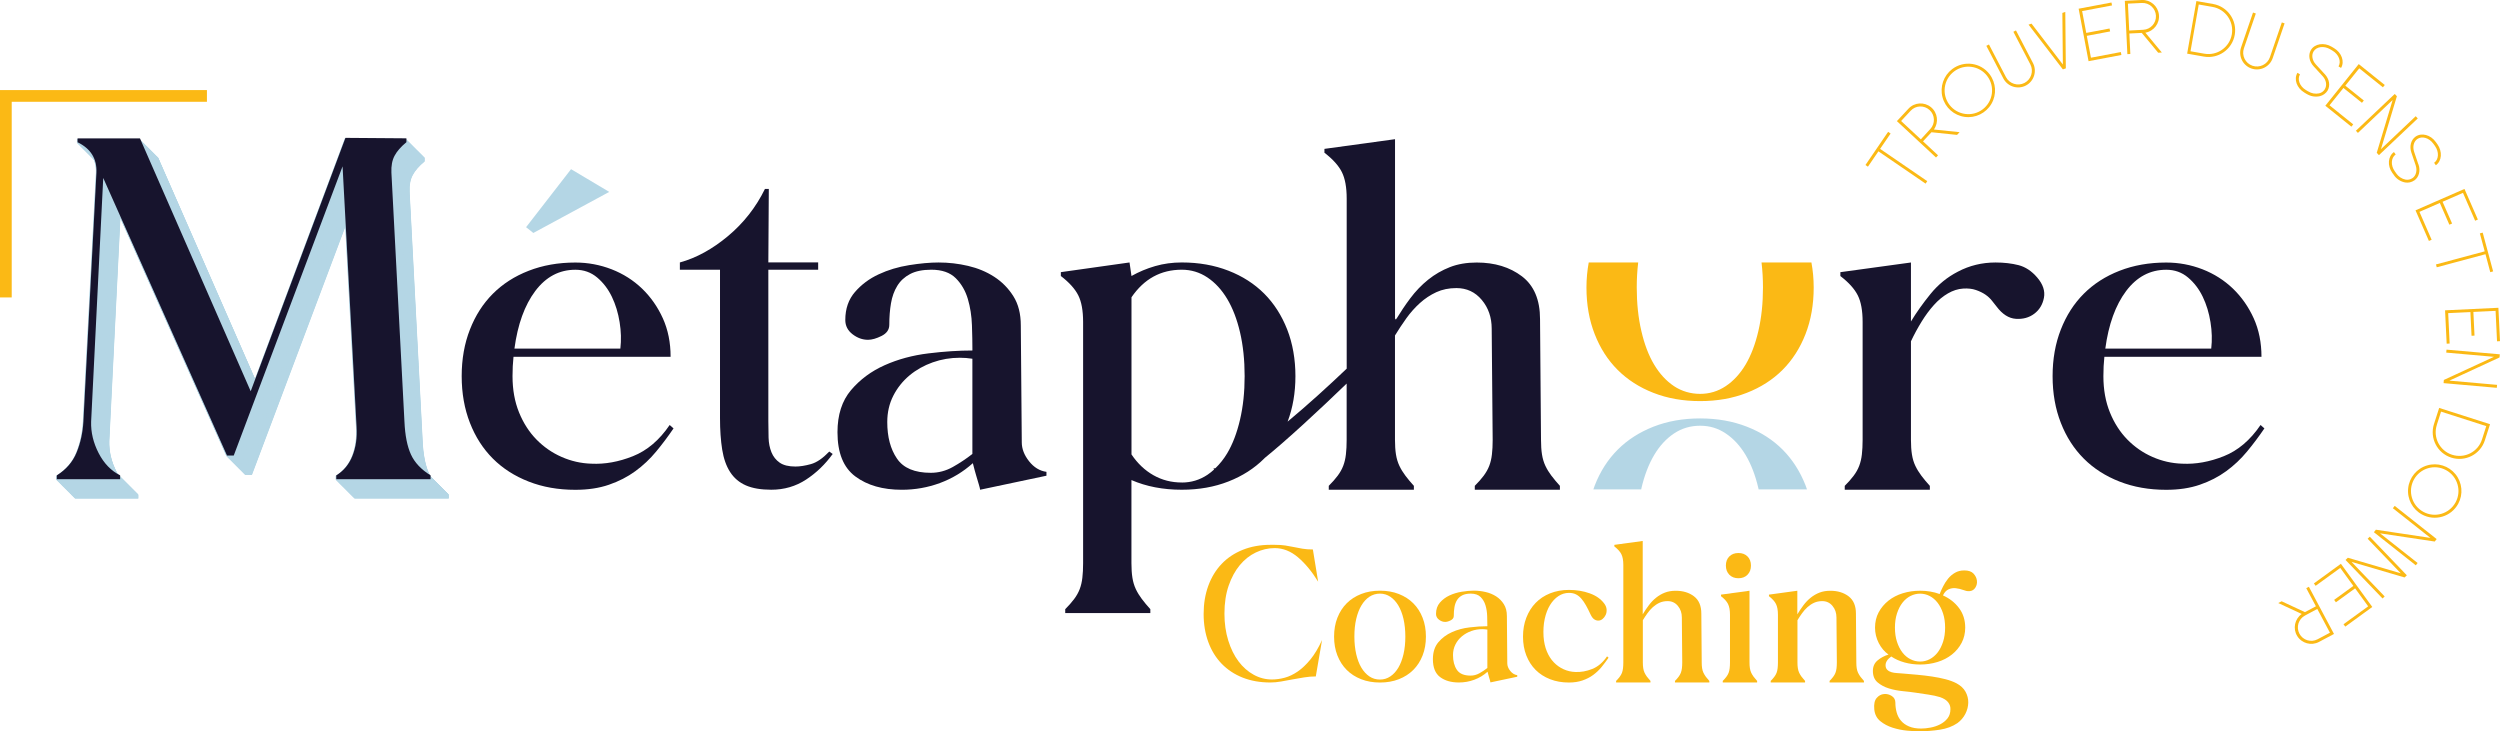 <?xml version="1.0" encoding="UTF-8"?>
<svg id="Calque_1" data-name="Calque 1" xmlns="http://www.w3.org/2000/svg" viewBox="0 0 640.31 187.3">
  <defs>
    <style>
      .cls-1 {
        fill: #17142d;
      }

      .cls-2 {
        fill: #fbb915;
      }

      .cls-3 {
        fill: none;
        stroke: #fbb915;
        stroke-miterlimit: 10;
        stroke-width: 3px;
      }

      .cls-4 {
        fill: #b4d6e5;
      }
    </style>
  </defs>
  <g>
    <g>
      <g>
        <path class="cls-4" d="M108.76,40.38v.99c-1.4,1.16-2.42,2.31-3.03,3.47-.62,1.16-.89,2.6-.81,4.33l3.34,63.78c.16,3.55,.72,6.36,1.67,8.42,.95,2.07,2.62,3.84,5.02,5.33v.99h-24.15v-.99c1.9-1.16,3.28-2.83,4.15-5.02,.87-2.19,1.22-4.64,1.05-7.37l-3.59-66.75-27.87,74.06h-1.73L31.11,50.53l-3.1,62.42c-.08,2.72,.56,5.41,1.92,8.05,1.36,2.64,3.2,4.54,5.51,5.7v.99H19.22v-.99c2.39-1.49,4.09-3.45,5.08-5.88,.99-2.43,1.57-5.06,1.73-7.86l3.34-63.78c.16-3.55-1.45-6.15-4.83-7.8v-.99h15.98l28.36,64.77,24.27-64.9,15.6,.12Z"/>
        <path class="cls-4" d="M108.71,40.33v.99c-1.4,1.16-2.42,2.31-3.03,3.47-.62,1.16-.89,2.6-.81,4.33l3.34,63.78c.16,3.55,.72,6.36,1.67,8.42,.95,2.07,2.62,3.84,5.02,5.33v.99h-24.15v-.99c1.9-1.16,3.28-2.83,4.15-5.02,.87-2.19,1.22-4.64,1.05-7.37l-3.59-66.75-27.87,74.06h-1.73L31.06,50.49l-3.1,62.42c-.08,2.72,.56,5.41,1.92,8.05,1.36,2.64,3.2,4.54,5.51,5.7v.99H19.17v-.99c2.39-1.49,4.09-3.45,5.08-5.88,.99-2.43,1.57-5.06,1.73-7.86l3.34-63.78c.16-3.55-1.45-6.15-4.83-7.8v-.99h15.98l28.36,64.77,24.27-64.9,15.6,.12Z"/>
        <path class="cls-4" d="M108.66,40.28v.99c-1.4,1.16-2.42,2.31-3.03,3.47-.62,1.16-.89,2.6-.81,4.33l3.34,63.78c.16,3.55,.72,6.36,1.67,8.42,.95,2.07,2.62,3.84,5.02,5.33v.99h-24.15v-.99c1.9-1.16,3.28-2.83,4.15-5.02,.87-2.19,1.22-4.64,1.05-7.37l-3.59-66.75-27.87,74.06h-1.73L31.01,50.44l-3.1,62.42c-.08,2.72,.56,5.41,1.92,8.05,1.36,2.64,3.2,4.54,5.51,5.7v.99H19.12v-.99c2.39-1.49,4.09-3.45,5.08-5.88,.99-2.43,1.57-5.06,1.73-7.86l3.34-63.78c.16-3.55-1.45-6.15-4.83-7.8v-.99h15.98l28.36,64.77,24.27-64.9,15.6,.12Z"/>
        <path class="cls-4" d="M108.62,40.24v.99c-1.4,1.16-2.42,2.31-3.03,3.47-.62,1.16-.89,2.6-.81,4.33l3.34,63.78c.16,3.55,.72,6.36,1.67,8.42,.95,2.07,2.62,3.84,5.02,5.33v.99h-24.15v-.99c1.9-1.16,3.28-2.83,4.15-5.02,.87-2.19,1.22-4.64,1.05-7.37l-3.59-66.75-27.87,74.06h-1.73L30.96,50.39l-3.1,62.42c-.08,2.72,.56,5.41,1.92,8.05,1.36,2.64,3.2,4.54,5.51,5.7v.99H19.07v-.99c2.39-1.49,4.09-3.45,5.08-5.88,.99-2.43,1.57-5.06,1.73-7.86l3.34-63.78c.16-3.55-1.45-6.15-4.83-7.8v-.99h15.98l28.36,64.77,24.27-64.9,15.6,.12Z"/>
        <path class="cls-4" d="M108.57,40.19v.99c-1.4,1.16-2.42,2.31-3.03,3.47-.62,1.16-.89,2.6-.81,4.33l3.34,63.78c.16,3.55,.72,6.36,1.67,8.42,.95,2.07,2.62,3.84,5.02,5.33v.99h-24.15v-.99c1.9-1.16,3.28-2.83,4.15-5.02,.87-2.19,1.22-4.64,1.05-7.37l-3.59-66.75-27.87,74.06h-1.73L30.91,50.34l-3.1,62.42c-.08,2.72,.56,5.41,1.92,8.05,1.36,2.64,3.2,4.54,5.51,5.7v.99H19.03v-.99c2.39-1.49,4.09-3.45,5.08-5.88,.99-2.43,1.57-5.06,1.73-7.86l3.34-63.78c.16-3.55-1.45-6.15-4.83-7.8v-.99h15.98l28.36,64.77,24.27-64.9,15.6,.12Z"/>
        <path class="cls-4" d="M108.52,40.14v.99c-1.4,1.16-2.42,2.31-3.03,3.47-.62,1.16-.89,2.6-.81,4.33l3.34,63.78c.16,3.55,.72,6.36,1.67,8.42,.95,2.07,2.62,3.84,5.02,5.33v.99h-24.15v-.99c1.9-1.16,3.28-2.83,4.15-5.02,.87-2.19,1.22-4.64,1.05-7.37l-3.59-66.75-27.87,74.06h-1.73L30.87,50.29l-3.1,62.42c-.08,2.72,.56,5.41,1.92,8.05,1.36,2.64,3.2,4.54,5.51,5.7v.99H18.98v-.99c2.39-1.49,4.09-3.45,5.08-5.88,.99-2.43,1.57-5.06,1.73-7.86l3.34-63.78c.16-3.55-1.45-6.15-4.83-7.8v-.99h15.98l28.36,64.77,24.27-64.9,15.6,.12Z"/>
        <path class="cls-4" d="M108.47,40.09v.99c-1.4,1.16-2.42,2.31-3.03,3.47-.62,1.16-.89,2.6-.81,4.33l3.34,63.78c.16,3.55,.72,6.36,1.67,8.42,.95,2.07,2.62,3.84,5.02,5.33v.99h-24.15v-.99c1.9-1.16,3.28-2.83,4.15-5.02,.87-2.19,1.22-4.64,1.05-7.37l-3.59-66.75-27.87,74.06h-1.73L30.82,50.25l-3.1,62.42c-.08,2.72,.56,5.41,1.92,8.05,1.36,2.64,3.2,4.54,5.51,5.7v.99H18.93v-.99c2.39-1.49,4.09-3.45,5.08-5.88,.99-2.43,1.57-5.06,1.73-7.86l3.34-63.78c.16-3.55-1.45-6.15-4.83-7.8v-.99h15.98l28.36,64.77,24.27-64.9,15.6,.12Z"/>
        <path class="cls-4" d="M108.42,40.04v.99c-1.4,1.16-2.42,2.31-3.03,3.47-.62,1.16-.89,2.6-.81,4.33l3.34,63.78c.16,3.55,.72,6.36,1.67,8.42,.95,2.07,2.62,3.84,5.02,5.33v.99h-24.15v-.99c1.9-1.16,3.28-2.83,4.15-5.02,.87-2.19,1.22-4.64,1.05-7.37l-3.59-66.75-27.87,74.06h-1.73L30.77,50.2l-3.1,62.42c-.08,2.72,.56,5.41,1.92,8.05,1.36,2.64,3.2,4.54,5.51,5.7v.99H18.88v-.99c2.39-1.49,4.09-3.45,5.08-5.88,.99-2.43,1.57-5.06,1.73-7.86l3.34-63.78c.16-3.55-1.45-6.15-4.83-7.8v-.99h15.98l28.36,64.77,24.27-64.9,15.6,.12Z"/>
        <path class="cls-4" d="M108.38,40v.99c-1.4,1.16-2.42,2.31-3.03,3.47-.62,1.16-.89,2.6-.81,4.33l3.34,63.78c.16,3.55,.72,6.36,1.67,8.42,.95,2.07,2.62,3.84,5.02,5.33v.99h-24.15v-.99c1.9-1.16,3.28-2.83,4.15-5.02,.87-2.19,1.22-4.64,1.05-7.37l-3.59-66.75-27.87,74.06h-1.73L30.72,50.15l-3.1,62.42c-.08,2.72,.56,5.41,1.92,8.05,1.36,2.64,3.2,4.54,5.51,5.7v.99H18.83v-.99c2.39-1.49,4.09-3.45,5.08-5.88,.99-2.43,1.57-5.06,1.73-7.86l3.34-63.78c.16-3.55-1.45-6.15-4.83-7.8v-.99h15.98l28.36,64.77,24.27-64.9,15.6,.12Z"/>
        <path class="cls-4" d="M108.33,39.95v.99c-1.4,1.16-2.42,2.31-3.03,3.47-.62,1.16-.89,2.6-.81,4.33l3.34,63.78c.16,3.55,.72,6.36,1.67,8.42,.95,2.07,2.62,3.84,5.02,5.33v.99h-24.15v-.99c1.9-1.16,3.28-2.83,4.15-5.02,.87-2.19,1.22-4.64,1.05-7.37l-3.59-66.75-27.87,74.06h-1.73L30.68,50.1l-3.1,62.42c-.08,2.72,.56,5.41,1.92,8.05,1.36,2.64,3.2,4.54,5.51,5.7v.99H18.79v-.99c2.39-1.49,4.09-3.45,5.08-5.88,.99-2.43,1.57-5.06,1.73-7.86l3.34-63.78c.16-3.55-1.45-6.15-4.83-7.8v-.99h15.98l28.36,64.77,24.27-64.9,15.6,.12Z"/>
        <path class="cls-4" d="M108.28,39.9v.99c-1.4,1.16-2.42,2.31-3.03,3.47-.62,1.16-.89,2.6-.81,4.33l3.34,63.78c.16,3.55,.72,6.36,1.67,8.42,.95,2.07,2.62,3.84,5.02,5.33v.99h-24.15v-.99c1.9-1.16,3.28-2.83,4.15-5.02,.87-2.19,1.22-4.64,1.05-7.37l-3.59-66.75-27.87,74.06h-1.73L30.63,50.06l-3.1,62.42c-.08,2.72,.56,5.41,1.92,8.05,1.36,2.64,3.2,4.54,5.51,5.7v.99H18.74v-.99c2.39-1.49,4.09-3.45,5.08-5.88,.99-2.43,1.57-5.06,1.73-7.86l3.34-63.78c.16-3.55-1.45-6.15-4.83-7.8v-.99h15.98l28.36,64.77,24.27-64.9,15.6,.12Z"/>
        <path class="cls-4" d="M108.23,39.85v.99c-1.4,1.16-2.42,2.31-3.03,3.47-.62,1.16-.89,2.6-.81,4.33l3.34,63.78c.16,3.55,.72,6.36,1.67,8.42,.95,2.07,2.62,3.84,5.02,5.33v.99h-24.15v-.99c1.9-1.16,3.28-2.83,4.15-5.02,.87-2.19,1.22-4.64,1.05-7.37l-3.59-66.75-27.87,74.06h-1.73L30.58,50.01l-3.1,62.42c-.08,2.72,.56,5.41,1.92,8.05,1.36,2.64,3.2,4.54,5.51,5.7v.99H18.69v-.99c2.39-1.49,4.09-3.45,5.08-5.88,.99-2.43,1.57-5.06,1.73-7.86l3.34-63.78c.16-3.55-1.45-6.15-4.83-7.8v-.99h15.98l28.36,64.77,24.27-64.9,15.6,.12Z"/>
        <path class="cls-4" d="M108.19,39.81v.99c-1.4,1.16-2.42,2.31-3.03,3.47-.62,1.16-.89,2.6-.81,4.33l3.34,63.78c.16,3.55,.72,6.36,1.67,8.42,.95,2.07,2.62,3.84,5.02,5.33v.99h-24.15v-.99c1.9-1.16,3.28-2.83,4.15-5.02,.87-2.19,1.22-4.64,1.05-7.37l-3.59-66.75-27.87,74.06h-1.73L30.53,49.96l-3.1,62.42c-.08,2.72,.56,5.41,1.92,8.05,1.36,2.64,3.2,4.54,5.51,5.7v.99H18.64v-.99c2.39-1.49,4.09-3.45,5.08-5.88,.99-2.43,1.57-5.06,1.73-7.86l3.34-63.78c.16-3.55-1.45-6.15-4.83-7.8v-.99h15.98l28.36,64.77,24.27-64.9,15.6,.12Z"/>
        <path class="cls-4" d="M108.14,39.76v.99c-1.4,1.16-2.42,2.31-3.03,3.47-.62,1.16-.89,2.6-.81,4.33l3.34,63.78c.16,3.55,.72,6.36,1.67,8.42,.95,2.07,2.62,3.84,5.02,5.33v.99h-24.15v-.99c1.9-1.16,3.28-2.83,4.15-5.02,.87-2.19,1.22-4.64,1.05-7.37l-3.59-66.75-27.87,74.06h-1.73L30.48,49.91l-3.1,62.42c-.08,2.72,.56,5.41,1.92,8.05,1.36,2.64,3.2,4.54,5.51,5.7v.99H18.6v-.99c2.39-1.49,4.09-3.45,5.08-5.88,.99-2.43,1.57-5.06,1.73-7.86l3.34-63.78c.16-3.55-1.45-6.15-4.83-7.8v-.99h15.98l28.36,64.77,24.27-64.9,15.6,.12Z"/>
        <path class="cls-4" d="M108.09,39.71v.99c-1.4,1.16-2.42,2.31-3.03,3.47-.62,1.16-.89,2.6-.81,4.33l3.34,63.78c.16,3.55,.72,6.36,1.67,8.42,.95,2.07,2.62,3.84,5.02,5.33v.99h-24.15v-.99c1.9-1.16,3.28-2.83,4.15-5.02,.87-2.19,1.22-4.64,1.05-7.37l-3.59-66.75-27.87,74.06h-1.73L30.44,49.86l-3.1,62.42c-.08,2.72,.56,5.41,1.92,8.05,1.36,2.64,3.2,4.54,5.51,5.7v.99H18.55v-.99c2.39-1.49,4.09-3.45,5.08-5.88,.99-2.43,1.57-5.06,1.73-7.86l3.34-63.78c.16-3.55-1.45-6.15-4.83-7.8v-.99h15.98l28.36,64.77,24.27-64.9,15.6,.12Z"/>
        <path class="cls-4" d="M108.04,39.66v.99c-1.4,1.16-2.42,2.31-3.03,3.47-.62,1.16-.89,2.6-.81,4.33l3.34,63.78c.16,3.55,.72,6.36,1.67,8.42,.95,2.07,2.62,3.84,5.02,5.33v.99h-24.15v-.99c1.9-1.16,3.28-2.83,4.15-5.02,.87-2.19,1.22-4.64,1.05-7.37l-3.59-66.75-27.87,74.06h-1.73L30.39,49.82l-3.1,62.42c-.08,2.72,.56,5.41,1.92,8.05,1.36,2.64,3.2,4.54,5.51,5.7v.99H18.5v-.99c2.39-1.49,4.09-3.45,5.08-5.88,.99-2.43,1.57-5.06,1.73-7.86l3.34-63.78c.16-3.55-1.45-6.15-4.83-7.8v-.99h15.98l28.36,64.77,24.27-64.9,15.6,.12Z"/>
        <path class="cls-4" d="M107.99,39.61v.99c-1.4,1.16-2.42,2.31-3.03,3.47-.62,1.16-.89,2.6-.81,4.33l3.34,63.78c.16,3.55,.72,6.36,1.67,8.42,.95,2.07,2.62,3.84,5.02,5.33v.99h-24.15v-.99c1.9-1.16,3.28-2.83,4.15-5.02,.87-2.19,1.22-4.64,1.05-7.37l-3.59-66.75-27.87,74.06h-1.73L30.34,49.77l-3.1,62.42c-.08,2.72,.56,5.41,1.92,8.05,1.36,2.64,3.2,4.54,5.51,5.7v.99H18.45v-.99c2.39-1.49,4.09-3.45,5.08-5.88,.99-2.43,1.57-5.06,1.73-7.86l3.34-63.78c.16-3.55-1.45-6.15-4.83-7.8v-.99h15.98l28.36,64.77,24.27-64.9,15.6,.12Z"/>
        <path class="cls-4" d="M107.95,39.57v.99c-1.4,1.16-2.42,2.31-3.03,3.47-.62,1.16-.89,2.6-.81,4.33l3.34,63.78c.16,3.55,.72,6.36,1.67,8.42,.95,2.07,2.62,3.84,5.02,5.33v.99h-24.15v-.99c1.9-1.16,3.28-2.83,4.15-5.02,.87-2.19,1.22-4.64,1.05-7.37l-3.59-66.75-27.87,74.06h-1.73L30.29,49.72l-3.1,62.42c-.08,2.72,.56,5.41,1.92,8.05,1.36,2.64,3.2,4.54,5.51,5.7v.99H18.4v-.99c2.39-1.49,4.09-3.45,5.08-5.88,.99-2.43,1.57-5.06,1.73-7.86l3.34-63.78c.16-3.55-1.45-6.15-4.83-7.8v-.99h15.98l28.36,64.77,24.27-64.9,15.6,.12Z"/>
        <path class="cls-4" d="M107.9,39.52v.99c-1.4,1.16-2.42,2.31-3.03,3.47-.62,1.16-.89,2.6-.81,4.33l3.34,63.78c.16,3.55,.72,6.36,1.67,8.42,.95,2.07,2.62,3.84,5.02,5.33v.99h-24.15v-.99c1.9-1.16,3.28-2.83,4.15-5.02,.87-2.19,1.22-4.64,1.05-7.37l-3.59-66.75-27.87,74.06h-1.73L30.25,49.67l-3.1,62.42c-.08,2.72,.56,5.41,1.92,8.05,1.36,2.64,3.2,4.54,5.51,5.7v.99H18.36v-.99c2.39-1.49,4.09-3.45,5.08-5.88,.99-2.43,1.57-5.06,1.73-7.86l3.34-63.78c.16-3.55-1.45-6.15-4.83-7.8v-.99h15.98l28.36,64.77,24.27-64.9,15.6,.12Z"/>
        <path class="cls-4" d="M107.85,39.47v.99c-1.4,1.16-2.42,2.31-3.03,3.47-.62,1.16-.89,2.6-.81,4.33l3.34,63.78c.16,3.55,.72,6.36,1.67,8.42,.95,2.07,2.62,3.84,5.02,5.33v.99h-24.15v-.99c1.9-1.16,3.28-2.83,4.15-5.02,.87-2.19,1.22-4.64,1.05-7.37l-3.59-66.75-27.87,74.06h-1.73L30.2,49.63l-3.1,62.42c-.08,2.72,.56,5.41,1.92,8.05,1.36,2.64,3.2,4.54,5.51,5.7v.99H18.31v-.99c2.39-1.49,4.09-3.45,5.08-5.88,.99-2.43,1.57-5.06,1.73-7.86l3.34-63.78c.16-3.55-1.45-6.15-4.83-7.8v-.99h15.98l28.36,64.77,24.27-64.9,15.6,.12Z"/>
        <path class="cls-4" d="M107.8,39.42v.99c-1.4,1.16-2.42,2.31-3.03,3.47-.62,1.16-.89,2.6-.81,4.33l3.34,63.78c.16,3.55,.72,6.36,1.67,8.42,.95,2.07,2.62,3.84,5.02,5.33v.99h-24.15v-.99c1.9-1.16,3.28-2.83,4.15-5.02,.87-2.19,1.22-4.64,1.05-7.37l-3.59-66.75-27.87,74.06h-1.73L30.15,49.58l-3.1,62.42c-.08,2.72,.56,5.41,1.92,8.05,1.36,2.64,3.2,4.54,5.51,5.7v.99H18.26v-.99c2.39-1.49,4.09-3.45,5.08-5.88,.99-2.43,1.57-5.06,1.73-7.86l3.34-63.78c.16-3.55-1.45-6.15-4.83-7.8v-.99h15.98l28.36,64.77,24.27-64.9,15.6,.12Z"/>
        <path class="cls-4" d="M107.76,39.38v.99c-1.4,1.16-2.42,2.31-3.03,3.47-.62,1.16-.89,2.6-.81,4.33l3.34,63.78c.16,3.55,.72,6.36,1.67,8.42,.95,2.07,2.62,3.84,5.02,5.33v.99h-24.15v-.99c1.9-1.16,3.28-2.83,4.15-5.02,.87-2.19,1.22-4.64,1.05-7.37l-3.59-66.75-27.87,74.06h-1.73L30.1,49.53l-3.1,62.42c-.08,2.72,.56,5.41,1.92,8.05,1.36,2.64,3.2,4.54,5.51,5.7v.99H18.21v-.99c2.39-1.49,4.09-3.45,5.08-5.88,.99-2.43,1.57-5.06,1.73-7.86l3.34-63.78c.16-3.55-1.45-6.15-4.83-7.8v-.99h15.98l28.36,64.77,24.27-64.9,15.6,.12Z"/>
        <path class="cls-4" d="M107.71,39.33v.99c-1.4,1.16-2.42,2.31-3.03,3.47-.62,1.16-.89,2.6-.81,4.33l3.34,63.78c.16,3.55,.72,6.36,1.67,8.42,.95,2.07,2.62,3.84,5.02,5.33v.99h-24.15v-.99c1.9-1.16,3.28-2.83,4.15-5.02,.87-2.19,1.22-4.64,1.05-7.37l-3.59-66.75-27.87,74.06h-1.73L30.05,49.48l-3.1,62.42c-.08,2.72,.56,5.41,1.92,8.05,1.36,2.64,3.2,4.54,5.51,5.7v.99H18.17v-.99c2.39-1.49,4.09-3.45,5.08-5.88,.99-2.43,1.57-5.06,1.73-7.86l3.34-63.78c.16-3.55-1.45-6.15-4.83-7.8v-.99h15.98l28.36,64.77,24.27-64.9,15.6,.12Z"/>
        <path class="cls-4" d="M107.66,39.28v.99c-1.4,1.16-2.42,2.31-3.03,3.47-.62,1.16-.89,2.6-.81,4.33l3.34,63.78c.16,3.55,.72,6.36,1.67,8.42,.95,2.07,2.62,3.84,5.02,5.33v.99h-24.15v-.99c1.9-1.16,3.28-2.83,4.15-5.02,.87-2.19,1.22-4.64,1.05-7.37l-3.59-66.75-27.87,74.06h-1.73L30.01,49.43l-3.1,62.42c-.08,2.72,.56,5.41,1.92,8.05,1.36,2.64,3.2,4.54,5.51,5.7v.99H18.12v-.99c2.39-1.49,4.09-3.45,5.08-5.88,.99-2.43,1.57-5.06,1.73-7.86l3.34-63.78c.16-3.55-1.45-6.15-4.83-7.8v-.99h15.98l28.36,64.77,24.27-64.9,15.6,.12Z"/>
        <path class="cls-4" d="M107.61,39.23v.99c-1.4,1.16-2.42,2.31-3.03,3.47-.62,1.16-.89,2.6-.81,4.33l3.34,63.78c.16,3.55,.72,6.36,1.67,8.42,.95,2.07,2.62,3.84,5.02,5.33v.99h-24.15v-.99c1.9-1.16,3.28-2.83,4.15-5.02,.87-2.19,1.22-4.64,1.05-7.37l-3.59-66.75-27.87,74.06h-1.73L29.96,49.39l-3.1,62.42c-.08,2.72,.56,5.41,1.92,8.05,1.36,2.64,3.2,4.54,5.51,5.7v.99H18.07v-.99c2.39-1.49,4.09-3.45,5.08-5.88,.99-2.43,1.57-5.06,1.73-7.86l3.34-63.78c.16-3.55-1.45-6.15-4.83-7.8v-.99h15.98l28.36,64.77,24.27-64.9,15.6,.12Z"/>
        <path class="cls-4" d="M107.56,39.18v.99c-1.4,1.16-2.42,2.31-3.03,3.47-.62,1.16-.89,2.6-.81,4.33l3.34,63.78c.16,3.55,.72,6.36,1.67,8.42,.95,2.07,2.62,3.84,5.02,5.33v.99h-24.15v-.99c1.9-1.16,3.28-2.83,4.15-5.02,.87-2.19,1.22-4.64,1.05-7.37l-3.59-66.75-27.87,74.06h-1.73L29.91,49.34l-3.1,62.42c-.08,2.72,.56,5.41,1.92,8.05,1.36,2.64,3.2,4.54,5.51,5.7v.99H18.02v-.99c2.39-1.49,4.09-3.45,5.08-5.88,.99-2.43,1.57-5.06,1.73-7.86l3.34-63.78c.16-3.55-1.45-6.15-4.83-7.8v-.99h15.98l28.36,64.77,24.27-64.9,15.6,.12Z"/>
        <path class="cls-4" d="M107.52,39.14v.99c-1.4,1.16-2.42,2.31-3.03,3.47-.62,1.16-.89,2.6-.81,4.33l3.34,63.78c.16,3.55,.72,6.36,1.67,8.42,.95,2.07,2.62,3.84,5.02,5.33v.99h-24.15v-.99c1.9-1.16,3.28-2.83,4.15-5.02,.87-2.19,1.22-4.64,1.05-7.37l-3.59-66.75-27.87,74.06h-1.73L29.86,49.29l-3.1,62.42c-.08,2.72,.56,5.41,1.92,8.05,1.36,2.64,3.2,4.54,5.51,5.7v.99H17.97v-.99c2.39-1.49,4.09-3.45,5.08-5.88,.99-2.43,1.57-5.06,1.73-7.86l3.34-63.78c.16-3.55-1.45-6.15-4.83-7.8v-.99h15.98l28.36,64.77,24.27-64.9,15.6,.12Z"/>
        <path class="cls-4" d="M107.47,39.09v.99c-1.4,1.16-2.42,2.31-3.03,3.47-.62,1.16-.89,2.6-.81,4.33l3.34,63.78c.16,3.55,.72,6.36,1.67,8.42,.95,2.07,2.62,3.84,5.02,5.33v.99h-24.15v-.99c1.9-1.16,3.28-2.83,4.15-5.02,.87-2.19,1.22-4.64,1.05-7.37l-3.59-66.75-27.87,74.06h-1.73L29.82,49.24l-3.1,62.42c-.08,2.72,.56,5.41,1.92,8.05,1.36,2.64,3.2,4.54,5.51,5.7v.99H17.93v-.99c2.39-1.49,4.09-3.45,5.08-5.88,.99-2.43,1.57-5.06,1.73-7.86l3.34-63.78c.16-3.55-1.45-6.15-4.83-7.8v-.99h15.98l28.36,64.77,24.27-64.9,15.6,.12Z"/>
        <path class="cls-4" d="M107.42,39.04v.99c-1.4,1.16-2.42,2.31-3.03,3.47-.62,1.16-.89,2.6-.81,4.33l3.34,63.78c.16,3.55,.72,6.36,1.67,8.42,.95,2.07,2.62,3.84,5.02,5.33v.99h-24.15v-.99c1.9-1.16,3.28-2.83,4.15-5.02,.87-2.19,1.22-4.64,1.05-7.37l-3.59-66.75-27.87,74.06h-1.73L29.77,49.2l-3.1,62.42c-.08,2.72,.56,5.41,1.92,8.05,1.36,2.64,3.2,4.54,5.51,5.7v.99H17.88v-.99c2.39-1.49,4.09-3.45,5.08-5.88,.99-2.43,1.57-5.06,1.73-7.86l3.34-63.78c.16-3.55-1.45-6.15-4.83-7.8v-.99h15.98l28.36,64.77,24.27-64.9,15.6,.12Z"/>
        <path class="cls-4" d="M107.37,38.99v.99c-1.4,1.16-2.42,2.31-3.03,3.47-.62,1.16-.89,2.6-.81,4.33l3.34,63.78c.16,3.55,.72,6.36,1.67,8.42,.95,2.07,2.62,3.84,5.02,5.33v.99h-24.15v-.99c1.9-1.16,3.28-2.83,4.15-5.02,.87-2.19,1.22-4.64,1.05-7.37l-3.59-66.75-27.87,74.06h-1.73L29.72,49.15l-3.1,62.42c-.08,2.72,.56,5.41,1.92,8.05,1.36,2.64,3.2,4.54,5.51,5.7v.99H17.83v-.99c2.39-1.49,4.09-3.45,5.08-5.88,.99-2.43,1.57-5.06,1.73-7.86l3.34-63.78c.16-3.55-1.45-6.15-4.83-7.8v-.99h15.98l28.36,64.77,24.27-64.9,15.6,.12Z"/>
        <path class="cls-4" d="M107.33,38.95v.99c-1.4,1.16-2.42,2.31-3.03,3.47-.62,1.16-.89,2.6-.81,4.33l3.34,63.78c.16,3.55,.72,6.36,1.67,8.42,.95,2.07,2.62,3.84,5.02,5.33v.99h-24.15v-.99c1.9-1.16,3.28-2.83,4.15-5.02,.87-2.19,1.22-4.64,1.05-7.37l-3.59-66.75-27.87,74.06h-1.73L29.67,49.1l-3.1,62.42c-.08,2.72,.56,5.41,1.92,8.05,1.36,2.64,3.2,4.54,5.51,5.7v.99H17.78v-.99c2.39-1.49,4.09-3.45,5.08-5.88,.99-2.43,1.57-5.06,1.73-7.86l3.34-63.78c.16-3.55-1.45-6.15-4.83-7.8v-.99h15.98l28.36,64.77,24.27-64.9,15.6,.12Z"/>
        <path class="cls-4" d="M107.28,38.9v.99c-1.4,1.16-2.42,2.31-3.03,3.47-.62,1.16-.89,2.6-.81,4.33l3.34,63.78c.16,3.55,.72,6.36,1.67,8.42,.95,2.07,2.62,3.84,5.02,5.33v.99h-24.15v-.99c1.9-1.16,3.28-2.83,4.15-5.02,.87-2.19,1.22-4.64,1.05-7.37l-3.59-66.75-27.87,74.06h-1.73L29.62,49.05l-3.1,62.42c-.08,2.72,.56,5.41,1.92,8.05,1.36,2.64,3.2,4.54,5.51,5.7v.99H17.74v-.99c2.39-1.49,4.09-3.45,5.08-5.88,.99-2.43,1.57-5.06,1.73-7.86l3.34-63.78c.16-3.55-1.45-6.15-4.83-7.8v-.99h15.98l28.36,64.77,24.27-64.9,15.6,.12Z"/>
        <path class="cls-4" d="M107.23,38.85v.99c-1.4,1.16-2.42,2.31-3.03,3.47-.62,1.16-.89,2.6-.81,4.33l3.34,63.78c.16,3.55,.72,6.36,1.67,8.42,.95,2.07,2.62,3.84,5.02,5.33v.99h-24.15v-.99c1.9-1.16,3.28-2.83,4.15-5.02,.87-2.19,1.22-4.64,1.05-7.37l-3.59-66.75-27.87,74.06h-1.73L29.58,49l-3.1,62.42c-.08,2.72,.56,5.41,1.92,8.05,1.36,2.64,3.2,4.54,5.51,5.7v.99H17.69v-.99c2.39-1.49,4.09-3.45,5.08-5.88,.99-2.43,1.57-5.06,1.73-7.86l3.34-63.78c.16-3.55-1.45-6.15-4.83-7.8v-.99h15.98l28.36,64.77,24.27-64.9,15.6,.12Z"/>
        <path class="cls-4" d="M107.18,38.8v.99c-1.4,1.16-2.42,2.31-3.03,3.47-.62,1.16-.89,2.6-.81,4.33l3.34,63.78c.16,3.55,.72,6.36,1.67,8.42,.95,2.07,2.62,3.84,5.02,5.33v.99h-24.15v-.99c1.9-1.16,3.28-2.83,4.15-5.02,.87-2.19,1.22-4.64,1.05-7.37l-3.59-66.75-27.87,74.06h-1.73L29.53,48.96l-3.1,62.42c-.08,2.72,.56,5.41,1.92,8.05,1.36,2.64,3.2,4.54,5.51,5.7v.99H17.64v-.99c2.39-1.49,4.09-3.45,5.08-5.88,.99-2.43,1.57-5.06,1.73-7.86l3.34-63.78c.16-3.55-1.45-6.15-4.83-7.8v-.99h15.98l28.36,64.77,24.27-64.9,15.6,.12Z"/>
        <path class="cls-4" d="M107.13,38.75v.99c-1.4,1.16-2.42,2.31-3.03,3.47-.62,1.16-.89,2.6-.81,4.33l3.34,63.78c.16,3.55,.72,6.36,1.67,8.42,.95,2.07,2.62,3.84,5.02,5.33v.99h-24.15v-.99c1.9-1.16,3.28-2.83,4.15-5.02,.87-2.19,1.22-4.64,1.05-7.37l-3.59-66.75-27.87,74.06h-1.73L29.48,48.91l-3.1,62.42c-.08,2.72,.56,5.41,1.92,8.05,1.36,2.64,3.2,4.54,5.51,5.7v.99H17.59v-.99c2.39-1.49,4.09-3.45,5.08-5.88,.99-2.43,1.57-5.06,1.73-7.86l3.34-63.78c.16-3.55-1.45-6.15-4.83-7.8v-.99h15.98l28.36,64.77,24.27-64.9,15.6,.12Z"/>
        <path class="cls-4" d="M107.09,38.71v.99c-1.4,1.16-2.42,2.31-3.03,3.47-.62,1.16-.89,2.6-.81,4.33l3.34,63.78c.16,3.55,.72,6.36,1.67,8.42,.95,2.07,2.62,3.84,5.02,5.33v.99h-24.15v-.99c1.9-1.16,3.28-2.83,4.15-5.02,.87-2.19,1.22-4.64,1.05-7.37l-3.59-66.75-27.87,74.06h-1.73L29.43,48.86l-3.1,62.42c-.08,2.72,.56,5.41,1.92,8.05,1.36,2.64,3.2,4.54,5.51,5.7v.99H17.54v-.99c2.39-1.49,4.09-3.45,5.08-5.88,.99-2.43,1.57-5.06,1.73-7.86l3.34-63.78c.16-3.55-1.45-6.15-4.83-7.8v-.99h15.98l28.36,64.77,24.27-64.9,15.6,.12Z"/>
        <path class="cls-4" d="M107.04,38.66v.99c-1.4,1.16-2.42,2.31-3.03,3.47-.62,1.16-.89,2.6-.81,4.33l3.34,63.78c.16,3.55,.72,6.36,1.67,8.42,.95,2.07,2.62,3.84,5.02,5.33v.99h-24.15v-.99c1.9-1.16,3.28-2.83,4.15-5.02,.87-2.19,1.22-4.64,1.05-7.37l-3.59-66.75-27.87,74.06h-1.73L29.39,48.81l-3.1,62.42c-.08,2.72,.56,5.41,1.92,8.05,1.36,2.64,3.2,4.54,5.51,5.7v.99H17.5v-.99c2.39-1.49,4.09-3.45,5.08-5.88,.99-2.43,1.57-5.06,1.73-7.86l3.34-63.78c.16-3.55-1.45-6.15-4.83-7.8v-.99h15.98l28.36,64.77,24.27-64.9,15.6,.12Z"/>
        <path class="cls-4" d="M106.99,38.61v.99c-1.4,1.16-2.42,2.31-3.03,3.47-.62,1.16-.89,2.6-.81,4.33l3.34,63.78c.16,3.55,.72,6.36,1.67,8.42,.95,2.07,2.62,3.84,5.02,5.33v.99h-24.15v-.99c1.9-1.16,3.28-2.83,4.15-5.02,.87-2.19,1.22-4.64,1.05-7.37l-3.59-66.75-27.87,74.06h-1.73L29.34,48.77l-3.1,62.42c-.08,2.72,.56,5.41,1.92,8.05,1.36,2.64,3.2,4.54,5.51,5.7v.99H17.45v-.99c2.39-1.49,4.09-3.45,5.08-5.88,.99-2.43,1.57-5.06,1.73-7.86l3.34-63.78c.16-3.55-1.45-6.15-4.83-7.8v-.99h15.98l28.36,64.77,24.27-64.9,15.6,.12Z"/>
        <path class="cls-4" d="M106.94,38.56v.99c-1.4,1.16-2.42,2.31-3.03,3.47-.62,1.16-.89,2.6-.81,4.33l3.34,63.78c.16,3.55,.72,6.36,1.67,8.42,.95,2.07,2.62,3.84,5.02,5.33v.99h-24.15v-.99c1.9-1.16,3.28-2.83,4.15-5.02,.87-2.19,1.22-4.64,1.05-7.37l-3.59-66.75-27.87,74.06h-1.73L29.29,48.72l-3.1,62.42c-.08,2.72,.56,5.41,1.92,8.05,1.36,2.64,3.2,4.54,5.51,5.7v.99H17.4v-.99c2.39-1.49,4.09-3.45,5.08-5.88,.99-2.43,1.57-5.06,1.73-7.86l3.34-63.78c.16-3.55-1.45-6.15-4.83-7.8v-.99h15.98l28.36,64.77,24.27-64.9,15.6,.12Z"/>
        <path class="cls-4" d="M106.9,38.52v.99c-1.4,1.16-2.42,2.31-3.03,3.47-.62,1.16-.89,2.6-.81,4.33l3.34,63.78c.16,3.55,.72,6.36,1.67,8.42,.95,2.07,2.62,3.84,5.02,5.33v.99h-24.15v-.99c1.9-1.16,3.28-2.83,4.15-5.02,.87-2.19,1.22-4.64,1.05-7.37l-3.59-66.75-27.87,74.06h-1.73L29.24,48.67l-3.1,62.42c-.08,2.72,.56,5.41,1.92,8.05,1.36,2.64,3.2,4.54,5.51,5.7v.99H17.35v-.99c2.39-1.49,4.09-3.45,5.08-5.88,.99-2.43,1.57-5.06,1.73-7.86l3.34-63.78c.16-3.55-1.45-6.15-4.83-7.8v-.99h15.98l28.36,64.77,24.27-64.9,15.6,.12Z"/>
        <path class="cls-4" d="M106.85,38.47v.99c-1.4,1.16-2.42,2.31-3.03,3.47-.62,1.16-.89,2.6-.81,4.33l3.34,63.78c.16,3.55,.72,6.36,1.67,8.42,.95,2.07,2.62,3.84,5.02,5.33v.99h-24.15v-.99c1.9-1.16,3.28-2.83,4.15-5.02,.87-2.19,1.22-4.64,1.05-7.37l-3.59-66.75-27.87,74.06h-1.73L29.19,48.62l-3.1,62.42c-.08,2.72,.56,5.41,1.92,8.05,1.36,2.64,3.2,4.54,5.51,5.7v.99H17.31v-.99c2.39-1.49,4.09-3.45,5.08-5.88,.99-2.43,1.57-5.06,1.73-7.86l3.34-63.78c.16-3.55-1.45-6.15-4.83-7.8v-.99h15.98l28.36,64.77,24.27-64.9,15.6,.12Z"/>
        <path class="cls-4" d="M106.8,38.42v.99c-1.4,1.16-2.42,2.31-3.03,3.47-.62,1.16-.89,2.6-.81,4.33l3.34,63.78c.16,3.55,.72,6.36,1.67,8.42,.95,2.07,2.62,3.84,5.02,5.33v.99h-24.15v-.99c1.9-1.16,3.28-2.83,4.15-5.02,.87-2.19,1.22-4.64,1.05-7.37l-3.59-66.75-27.87,74.06h-1.73L29.15,48.57l-3.1,62.42c-.08,2.72,.56,5.41,1.92,8.05,1.36,2.64,3.2,4.54,5.51,5.7v.99H17.26v-.99c2.39-1.49,4.09-3.45,5.08-5.88,.99-2.43,1.57-5.06,1.73-7.86l3.34-63.78c.16-3.55-1.45-6.15-4.83-7.8v-.99h15.98l28.36,64.77,24.27-64.9,15.6,.12Z"/>
        <path class="cls-4" d="M106.75,38.37v.99c-1.4,1.16-2.42,2.31-3.03,3.47-.62,1.16-.89,2.6-.81,4.33l3.34,63.78c.16,3.55,.72,6.36,1.67,8.42,.95,2.07,2.62,3.84,5.02,5.33v.99h-24.15v-.99c1.9-1.16,3.28-2.83,4.15-5.02,.87-2.19,1.22-4.64,1.05-7.37l-3.59-66.75-27.87,74.06h-1.73L29.1,48.53l-3.1,62.42c-.08,2.72,.56,5.41,1.92,8.05,1.36,2.64,3.2,4.54,5.51,5.7v.99H17.21v-.99c2.39-1.49,4.09-3.45,5.08-5.88,.99-2.43,1.57-5.06,1.73-7.86l3.34-63.78c.16-3.55-1.45-6.15-4.83-7.8v-.99h15.98l28.36,64.77,24.27-64.9,15.6,.12Z"/>
        <path class="cls-4" d="M106.7,38.32v.99c-1.4,1.16-2.42,2.31-3.03,3.47-.62,1.16-.89,2.6-.81,4.33l3.34,63.78c.16,3.55,.72,6.36,1.67,8.42,.95,2.07,2.62,3.84,5.02,5.33v.99h-24.15v-.99c1.9-1.16,3.28-2.83,4.15-5.02,.87-2.19,1.22-4.64,1.05-7.37l-3.59-66.75-27.87,74.06h-1.73L29.05,48.48l-3.1,62.42c-.08,2.72,.56,5.41,1.92,8.05,1.36,2.64,3.2,4.54,5.51,5.7v.99H17.16v-.99c2.39-1.49,4.09-3.45,5.08-5.88,.99-2.43,1.57-5.06,1.73-7.86l3.34-63.78c.16-3.55-1.45-6.15-4.83-7.8v-.99h15.98l28.36,64.77,24.27-64.9,15.6,.12Z"/>
        <path class="cls-4" d="M106.66,38.28v.99c-1.4,1.16-2.42,2.31-3.03,3.47-.62,1.16-.89,2.6-.81,4.33l3.34,63.78c.16,3.55,.72,6.36,1.67,8.42,.95,2.07,2.62,3.84,5.02,5.33v.99h-24.15v-.99c1.9-1.16,3.28-2.83,4.15-5.02,.87-2.19,1.22-4.64,1.05-7.37l-3.59-66.75-27.87,74.06h-1.73L29,48.43l-3.1,62.42c-.08,2.72,.56,5.41,1.92,8.05,1.36,2.64,3.2,4.54,5.51,5.7v.99H17.11v-.99c2.39-1.49,4.09-3.45,5.08-5.88,.99-2.43,1.57-5.06,1.73-7.86l3.34-63.78c.16-3.55-1.45-6.15-4.83-7.8v-.99h15.98l28.36,64.77,24.27-64.9,15.6,.12Z"/>
        <path class="cls-4" d="M106.61,38.23v.99c-1.4,1.16-2.42,2.31-3.03,3.47-.62,1.16-.89,2.6-.81,4.33l3.34,63.78c.16,3.55,.72,6.36,1.67,8.42,.95,2.07,2.62,3.84,5.02,5.33v.99h-24.15v-.99c1.9-1.16,3.28-2.83,4.15-5.02,.87-2.19,1.22-4.64,1.05-7.37l-3.59-66.75-27.87,74.06h-1.73L28.96,48.38l-3.1,62.42c-.08,2.72,.56,5.41,1.92,8.05,1.36,2.64,3.2,4.54,5.51,5.7v.99H17.07v-.99c2.39-1.49,4.09-3.45,5.08-5.88,.99-2.43,1.57-5.06,1.73-7.86l3.34-63.78c.16-3.55-1.45-6.15-4.83-7.8v-.99h15.98l28.36,64.77,24.27-64.9,15.6,.12Z"/>
        <path class="cls-4" d="M106.56,38.18v.99c-1.4,1.16-2.42,2.31-3.03,3.47-.62,1.16-.89,2.6-.81,4.33l3.34,63.78c.16,3.55,.72,6.36,1.67,8.42,.95,2.07,2.62,3.84,5.02,5.33v.99h-24.15v-.99c1.9-1.16,3.28-2.83,4.15-5.02,.87-2.19,1.22-4.64,1.05-7.37l-3.59-66.75-27.87,74.06h-1.73L28.91,48.34l-3.1,62.42c-.08,2.72,.56,5.41,1.92,8.05,1.36,2.64,3.2,4.54,5.51,5.7v.99H17.02v-.99c2.39-1.49,4.09-3.45,5.08-5.88,.99-2.43,1.57-5.06,1.73-7.86l3.34-63.78c.16-3.55-1.45-6.15-4.83-7.8v-.99h15.98l28.36,64.77,24.27-64.9,15.6,.12Z"/>
        <path class="cls-4" d="M106.51,38.13v.99c-1.4,1.16-2.42,2.31-3.03,3.47-.62,1.16-.89,2.6-.81,4.33l3.34,63.78c.16,3.55,.72,6.36,1.67,8.42,.95,2.07,2.62,3.84,5.02,5.33v.99h-24.15v-.99c1.9-1.16,3.28-2.83,4.15-5.02,.87-2.19,1.22-4.64,1.05-7.37l-3.59-66.75-27.87,74.06h-1.73L28.86,48.29l-3.1,62.42c-.08,2.72,.56,5.41,1.92,8.05,1.36,2.64,3.2,4.54,5.51,5.7v.99H16.97v-.99c2.39-1.49,4.09-3.45,5.08-5.88,.99-2.43,1.57-5.06,1.73-7.86l3.34-63.78c.16-3.55-1.45-6.15-4.83-7.8v-.99h15.98l28.36,64.77,24.27-64.9,15.6,.12Z"/>
        <path class="cls-4" d="M106.47,38.09v.99c-1.4,1.16-2.42,2.31-3.03,3.47-.62,1.16-.89,2.6-.81,4.33l3.34,63.78c.16,3.55,.72,6.36,1.67,8.42,.95,2.07,2.62,3.84,5.02,5.33v.99h-24.15v-.99c1.9-1.16,3.28-2.83,4.15-5.02,.87-2.19,1.22-4.64,1.05-7.37l-3.59-66.75-27.87,74.06h-1.73L28.81,48.24l-3.1,62.42c-.08,2.72,.56,5.41,1.92,8.05,1.36,2.64,3.2,4.54,5.51,5.7v.99H16.92v-.99c2.39-1.49,4.09-3.45,5.08-5.88,.99-2.43,1.57-5.06,1.73-7.86l3.34-63.78c.16-3.55-1.45-6.15-4.83-7.8v-.99h15.98l28.36,64.77,24.27-64.9,15.6,.12Z"/>
        <path class="cls-4" d="M106.42,38.04v.99c-1.4,1.16-2.42,2.31-3.03,3.47-.62,1.16-.89,2.6-.81,4.33l3.34,63.78c.16,3.55,.72,6.36,1.67,8.42,.95,2.07,2.62,3.84,5.02,5.33v.99h-24.15v-.99c1.9-1.16,3.28-2.83,4.15-5.02,.87-2.19,1.22-4.64,1.05-7.37l-3.59-66.75-27.87,74.06h-1.73L28.76,48.19l-3.1,62.42c-.08,2.72,.56,5.41,1.92,8.05,1.36,2.64,3.2,4.54,5.51,5.7v.99H16.88v-.99c2.39-1.49,4.09-3.45,5.08-5.88,.99-2.43,1.57-5.06,1.73-7.86l3.34-63.78c.16-3.55-1.45-6.15-4.83-7.8v-.99h15.98l28.36,64.77,24.27-64.9,15.6,.12Z"/>
        <path class="cls-4" d="M106.37,37.99v.99c-1.4,1.16-2.42,2.31-3.03,3.47-.62,1.16-.89,2.6-.81,4.33l3.34,63.78c.16,3.55,.72,6.36,1.67,8.42,.95,2.07,2.62,3.84,5.02,5.33v.99h-24.15v-.99c1.9-1.16,3.28-2.83,4.15-5.02,.87-2.19,1.22-4.64,1.05-7.37l-3.59-66.75-27.87,74.06h-1.73L28.72,48.14l-3.1,62.42c-.08,2.72,.56,5.41,1.92,8.05,1.36,2.64,3.2,4.54,5.51,5.7v.99H16.83v-.99c2.39-1.49,4.09-3.45,5.08-5.88,.99-2.43,1.57-5.06,1.73-7.86l3.34-63.78c.16-3.55-1.45-6.15-4.83-7.8v-.99h15.98l28.36,64.77,24.27-64.9,15.6,.12Z"/>
        <path class="cls-4" d="M106.32,37.94v.99c-1.4,1.16-2.42,2.31-3.03,3.47-.62,1.16-.89,2.6-.81,4.33l3.34,63.78c.16,3.55,.72,6.36,1.67,8.42,.95,2.07,2.62,3.84,5.02,5.33v.99h-24.15v-.99c1.9-1.16,3.28-2.83,4.15-5.02,.87-2.19,1.22-4.64,1.05-7.37l-3.59-66.75-27.87,74.06h-1.73L28.67,48.1l-3.1,62.42c-.08,2.72,.56,5.41,1.92,8.05,1.36,2.64,3.2,4.54,5.51,5.7v.99H16.78v-.99c2.39-1.49,4.09-3.45,5.08-5.88,.99-2.43,1.57-5.06,1.73-7.86l3.34-63.78c.16-3.55-1.45-6.15-4.83-7.8v-.99h15.98l28.36,64.77,24.27-64.9,15.6,.12Z"/>
        <path class="cls-4" d="M106.27,37.89v.99c-1.4,1.16-2.42,2.31-3.03,3.47-.62,1.16-.89,2.6-.81,4.33l3.34,63.78c.16,3.55,.72,6.36,1.67,8.42,.95,2.07,2.62,3.84,5.02,5.33v.99h-24.15v-.99c1.9-1.16,3.28-2.83,4.15-5.02,.87-2.19,1.22-4.64,1.05-7.37l-3.59-66.75-27.87,74.06h-1.73L28.62,48.05l-3.1,62.42c-.08,2.72,.56,5.41,1.92,8.05,1.36,2.64,3.2,4.54,5.51,5.7v.99H16.73v-.99c2.39-1.49,4.09-3.45,5.08-5.88,.99-2.43,1.57-5.06,1.73-7.86l3.34-63.78c.16-3.55-1.45-6.15-4.83-7.8v-.99h15.98l28.36,64.77,24.27-64.9,15.6,.12Z"/>
        <path class="cls-4" d="M106.23,37.85v.99c-1.4,1.16-2.42,2.31-3.03,3.47-.62,1.16-.89,2.6-.81,4.33l3.34,63.78c.16,3.55,.72,6.36,1.67,8.42,.95,2.07,2.62,3.84,5.02,5.33v.99h-24.15v-.99c1.9-1.16,3.28-2.83,4.15-5.02,.87-2.19,1.22-4.64,1.05-7.37l-3.59-66.75-27.87,74.06h-1.73L28.57,48l-3.1,62.42c-.08,2.72,.56,5.41,1.92,8.05,1.36,2.64,3.2,4.54,5.51,5.7v.99H16.68v-.99c2.39-1.49,4.09-3.45,5.08-5.88,.99-2.43,1.57-5.06,1.73-7.86l3.34-63.78c.16-3.55-1.45-6.15-4.83-7.8v-.99h15.98l28.36,64.77,24.27-64.9,15.6,.12Z"/>
        <path class="cls-4" d="M106.18,37.8v.99c-1.4,1.16-2.42,2.31-3.03,3.47-.62,1.16-.89,2.6-.81,4.33l3.34,63.78c.16,3.55,.72,6.36,1.67,8.42,.95,2.07,2.62,3.84,5.02,5.33v.99h-24.15v-.99c1.9-1.16,3.28-2.83,4.15-5.02,.87-2.19,1.22-4.64,1.05-7.37l-3.59-66.75-27.87,74.06h-1.73L28.53,47.95l-3.1,62.42c-.08,2.72,.56,5.41,1.92,8.05,1.36,2.64,3.2,4.54,5.51,5.7v.99H16.64v-.99c2.39-1.49,4.09-3.45,5.08-5.88,.99-2.43,1.57-5.06,1.73-7.86l3.34-63.78c.16-3.55-1.45-6.15-4.83-7.8v-.99h15.98l28.36,64.77,24.27-64.9,15.6,.12Z"/>
        <path class="cls-4" d="M106.13,37.75v.99c-1.4,1.16-2.42,2.31-3.03,3.47-.62,1.16-.89,2.6-.81,4.33l3.34,63.78c.16,3.55,.72,6.36,1.67,8.42,.95,2.07,2.62,3.84,5.02,5.33v.99h-24.15v-.99c1.9-1.16,3.28-2.83,4.15-5.02,.87-2.19,1.22-4.64,1.05-7.37l-3.59-66.75-27.87,74.06h-1.73L28.48,47.91l-3.1,62.42c-.08,2.72,.56,5.41,1.92,8.05,1.36,2.64,3.2,4.54,5.51,5.7v.99H16.59v-.99c2.39-1.49,4.09-3.45,5.08-5.88,.99-2.43,1.57-5.06,1.73-7.86l3.34-63.78c.16-3.55-1.45-6.15-4.83-7.8v-.99h15.98l28.36,64.77,24.27-64.9,15.6,.12Z"/>
        <path class="cls-4" d="M106.08,37.7v.99c-1.4,1.16-2.42,2.31-3.03,3.47-.62,1.16-.89,2.6-.81,4.33l3.34,63.78c.16,3.55,.72,6.36,1.67,8.42,.95,2.07,2.62,3.84,5.02,5.33v.99h-24.15v-.99c1.9-1.16,3.28-2.83,4.15-5.02,.87-2.19,1.22-4.64,1.05-7.37l-3.59-66.75-27.87,74.06h-1.73L28.43,47.86l-3.1,62.42c-.08,2.72,.56,5.41,1.92,8.05,1.36,2.64,3.2,4.54,5.51,5.7v.99H16.54v-.99c2.39-1.49,4.09-3.45,5.08-5.88,.99-2.43,1.57-5.06,1.73-7.86l3.34-63.78c.16-3.55-1.45-6.15-4.83-7.8v-.99h15.98l28.36,64.77,24.27-64.9,15.6,.12Z"/>
        <path class="cls-4" d="M106.04,37.66v.99c-1.4,1.16-2.42,2.31-3.03,3.47-.62,1.16-.89,2.6-.81,4.33l3.34,63.78c.16,3.55,.72,6.36,1.67,8.42,.95,2.07,2.62,3.84,5.02,5.33v.99h-24.15v-.99c1.9-1.16,3.28-2.83,4.15-5.02,.87-2.19,1.22-4.64,1.05-7.37l-3.59-66.75-27.87,74.06h-1.73L28.38,47.81l-3.1,62.42c-.08,2.72,.56,5.41,1.92,8.05,1.36,2.64,3.2,4.54,5.51,5.7v.99H16.49v-.99c2.39-1.49,4.09-3.45,5.08-5.88,.99-2.43,1.57-5.06,1.73-7.86l3.34-63.78c.16-3.55-1.45-6.15-4.83-7.8v-.99h15.98l28.36,64.77,24.27-64.9,15.6,.12Z"/>
        <path class="cls-4" d="M105.99,37.61v.99c-1.4,1.16-2.42,2.31-3.03,3.47-.62,1.16-.89,2.6-.81,4.33l3.34,63.78c.16,3.55,.72,6.36,1.67,8.42,.95,2.07,2.62,3.84,5.02,5.33v.99h-24.15v-.99c1.9-1.16,3.28-2.83,4.15-5.02,.87-2.19,1.22-4.64,1.05-7.37l-3.59-66.75-27.87,74.06h-1.73L28.33,47.76l-3.1,62.42c-.08,2.72,.56,5.41,1.92,8.05,1.36,2.64,3.2,4.54,5.51,5.7v.99H16.45v-.99c2.39-1.49,4.09-3.45,5.08-5.88,.99-2.43,1.57-5.06,1.73-7.86l3.34-63.78c.16-3.55-1.45-6.15-4.83-7.8v-.99h15.98l28.36,64.77,24.27-64.9,15.6,.12Z"/>
        <path class="cls-4" d="M105.94,37.56v.99c-1.4,1.16-2.42,2.31-3.03,3.47-.62,1.16-.89,2.6-.81,4.33l3.34,63.78c.16,3.55,.72,6.36,1.67,8.42,.95,2.07,2.62,3.84,5.02,5.33v.99h-24.15v-.99c1.9-1.16,3.28-2.83,4.15-5.02,.87-2.19,1.22-4.64,1.05-7.37l-3.59-66.75-27.87,74.06h-1.73L28.29,47.71l-3.1,62.42c-.08,2.72,.56,5.41,1.92,8.05,1.36,2.64,3.2,4.54,5.51,5.7v.99H16.4v-.99c2.39-1.49,4.09-3.45,5.08-5.88,.99-2.43,1.57-5.06,1.73-7.86l3.34-63.78c.16-3.55-1.45-6.15-4.83-7.8v-.99h15.98l28.36,64.77,24.27-64.9,15.6,.12Z"/>
        <path class="cls-4" d="M105.89,37.51v.99c-1.4,1.16-2.42,2.31-3.03,3.47-.62,1.16-.89,2.6-.81,4.33l3.34,63.78c.16,3.55,.72,6.36,1.67,8.42,.95,2.07,2.62,3.84,5.02,5.33v.99h-24.15v-.99c1.9-1.16,3.28-2.83,4.15-5.02,.87-2.19,1.22-4.64,1.05-7.37l-3.59-66.75-27.87,74.06h-1.73L28.24,47.67l-3.1,62.42c-.08,2.72,.56,5.41,1.92,8.05,1.36,2.64,3.2,4.54,5.51,5.7v.99H16.35v-.99c2.39-1.49,4.09-3.45,5.08-5.88,.99-2.43,1.57-5.06,1.73-7.86l3.34-63.78c.16-3.55-1.45-6.15-4.83-7.8v-.99h15.98l28.36,64.77,24.27-64.9,15.6,.12Z"/>
        <path class="cls-4" d="M105.84,37.46v.99c-1.4,1.16-2.42,2.31-3.03,3.47-.62,1.16-.89,2.6-.81,4.33l3.34,63.78c.16,3.55,.72,6.36,1.67,8.42,.95,2.07,2.62,3.84,5.02,5.33v.99h-24.15v-.99c1.9-1.16,3.28-2.83,4.15-5.02,.87-2.19,1.22-4.64,1.05-7.37l-3.59-66.75-27.87,74.06h-1.73L28.19,47.62l-3.1,62.42c-.08,2.72,.56,5.41,1.92,8.05,1.36,2.64,3.2,4.54,5.51,5.7v.99H16.3v-.99c2.39-1.49,4.09-3.45,5.08-5.88,.99-2.43,1.57-5.06,1.73-7.86l3.34-63.78c.16-3.55-1.45-6.15-4.83-7.8v-.99h15.98l28.36,64.77,24.27-64.9,15.6,.12Z"/>
        <path class="cls-4" d="M105.8,37.42v.99c-1.4,1.16-2.42,2.31-3.03,3.47-.62,1.16-.89,2.6-.81,4.33l3.34,63.78c.16,3.55,.72,6.36,1.67,8.42,.95,2.07,2.62,3.84,5.02,5.33v.99h-24.15v-.99c1.9-1.16,3.28-2.83,4.15-5.02,.87-2.19,1.22-4.64,1.05-7.37l-3.59-66.75-27.87,74.06h-1.73L28.14,47.57l-3.1,62.42c-.08,2.72,.56,5.41,1.92,8.05,1.36,2.64,3.2,4.54,5.51,5.7v.99H16.25v-.99c2.39-1.49,4.09-3.45,5.08-5.88,.99-2.43,1.57-5.06,1.73-7.86l3.34-63.78c.16-3.55-1.45-6.15-4.83-7.8v-.99h15.98l28.36,64.77,24.27-64.9,15.6,.12Z"/>
        <path class="cls-4" d="M105.75,37.37v.99c-1.4,1.16-2.42,2.31-3.03,3.47-.62,1.16-.89,2.6-.81,4.33l3.34,63.78c.16,3.55,.72,6.36,1.67,8.42,.95,2.07,2.62,3.84,5.02,5.33v.99h-24.15v-.99c1.9-1.16,3.28-2.83,4.15-5.02,.87-2.19,1.22-4.64,1.05-7.37l-3.59-66.75-27.87,74.06h-1.73L28.1,47.52l-3.1,62.42c-.08,2.72,.56,5.41,1.92,8.05,1.36,2.64,3.2,4.54,5.51,5.7v.99H16.21v-.99c2.39-1.49,4.09-3.45,5.08-5.88,.99-2.43,1.57-5.06,1.73-7.86l3.34-63.78c.16-3.55-1.45-6.15-4.83-7.8v-.99h15.98l28.36,64.77,24.27-64.9,15.6,.12Z"/>
        <path class="cls-4" d="M105.7,37.32v.99c-1.4,1.16-2.42,2.31-3.03,3.47-.62,1.16-.89,2.6-.81,4.33l3.34,63.78c.16,3.55,.72,6.36,1.67,8.42,.95,2.07,2.62,3.84,5.02,5.33v.99h-24.15v-.99c1.9-1.16,3.28-2.83,4.15-5.02,.87-2.19,1.22-4.64,1.05-7.37l-3.59-66.75-27.87,74.06h-1.73L28.05,47.48l-3.1,62.42c-.08,2.72,.56,5.41,1.92,8.05,1.36,2.64,3.2,4.54,5.51,5.7v.99H16.16v-.99c2.39-1.49,4.09-3.45,5.08-5.88,.99-2.43,1.57-5.06,1.73-7.86l3.34-63.78c.16-3.55-1.45-6.15-4.83-7.8v-.99h15.98l28.36,64.77,24.27-64.9,15.6,.12Z"/>
        <path class="cls-4" d="M105.65,37.27v.99c-1.4,1.16-2.42,2.31-3.03,3.47-.62,1.16-.89,2.6-.81,4.33l3.34,63.78c.16,3.55,.72,6.36,1.67,8.42,.95,2.07,2.62,3.84,5.02,5.33v.99h-24.15v-.99c1.9-1.16,3.28-2.83,4.15-5.02,.87-2.19,1.22-4.64,1.05-7.37l-3.59-66.75-27.87,74.06h-1.73L28,47.43l-3.1,62.42c-.08,2.72,.56,5.41,1.92,8.05,1.36,2.64,3.2,4.54,5.51,5.7v.99H16.11v-.99c2.39-1.49,4.09-3.45,5.08-5.88,.99-2.43,1.57-5.06,1.73-7.86l3.34-63.78c.16-3.55-1.45-6.15-4.83-7.8v-.99h15.98l28.36,64.77,24.27-64.9,15.6,.12Z"/>
        <path class="cls-4" d="M105.61,37.23v.99c-1.4,1.16-2.42,2.31-3.03,3.47-.62,1.16-.89,2.6-.81,4.33l3.34,63.78c.16,3.55,.72,6.36,1.67,8.42,.95,2.07,2.62,3.84,5.02,5.33v.99h-24.15v-.99c1.9-1.16,3.28-2.83,4.15-5.02,.87-2.19,1.22-4.64,1.05-7.37l-3.59-66.75-27.87,74.06h-1.73L27.95,47.38l-3.1,62.42c-.08,2.72,.56,5.41,1.92,8.05,1.36,2.64,3.2,4.54,5.51,5.7v.99H16.06v-.99c2.39-1.49,4.09-3.45,5.08-5.88,.99-2.43,1.57-5.06,1.73-7.86l3.34-63.78c.16-3.55-1.45-6.15-4.83-7.8v-.99h15.98l28.36,64.77,24.27-64.9,15.6,.12Z"/>
        <path class="cls-4" d="M105.56,37.18v.99c-1.4,1.16-2.42,2.31-3.03,3.47-.62,1.16-.89,2.6-.81,4.33l3.34,63.78c.16,3.55,.72,6.36,1.67,8.42,.95,2.07,2.62,3.84,5.02,5.33v.99h-24.15v-.99c1.9-1.16,3.28-2.83,4.15-5.02,.87-2.19,1.22-4.64,1.05-7.37l-3.59-66.75-27.87,74.06h-1.73L27.9,47.33l-3.1,62.42c-.08,2.72,.56,5.41,1.92,8.05,1.36,2.64,3.2,4.54,5.51,5.7v.99H16.02v-.99c2.39-1.49,4.09-3.45,5.08-5.88,.99-2.43,1.57-5.06,1.73-7.86l3.34-63.78c.16-3.55-1.45-6.15-4.83-7.8v-.99h15.98l28.36,64.77,24.27-64.9,15.6,.12Z"/>
        <path class="cls-4" d="M105.51,37.13v.99c-1.4,1.16-2.42,2.31-3.03,3.47-.62,1.16-.89,2.6-.81,4.33l3.34,63.78c.16,3.55,.72,6.36,1.67,8.42,.95,2.07,2.62,3.84,5.02,5.33v.99h-24.15v-.99c1.9-1.16,3.28-2.83,4.15-5.02,.87-2.19,1.22-4.64,1.05-7.37l-3.59-66.75-27.87,74.06h-1.73L27.86,47.28l-3.1,62.42c-.08,2.72,.56,5.41,1.92,8.05,1.36,2.64,3.2,4.54,5.51,5.7v.99H15.97v-.99c2.39-1.49,4.09-3.45,5.08-5.88,.99-2.43,1.57-5.06,1.73-7.86l3.34-63.78c.16-3.55-1.45-6.15-4.83-7.8v-.99h15.98l28.36,64.77,24.27-64.9,15.6,.12Z"/>
        <path class="cls-4" d="M105.46,37.08v.99c-1.4,1.16-2.42,2.31-3.03,3.47-.62,1.16-.89,2.6-.81,4.33l3.34,63.78c.16,3.55,.72,6.36,1.67,8.42,.95,2.07,2.62,3.84,5.02,5.33v.99h-24.15v-.99c1.9-1.16,3.28-2.83,4.15-5.02,.87-2.19,1.22-4.64,1.05-7.37l-3.59-66.75-27.87,74.06h-1.73L27.81,47.24l-3.1,62.42c-.08,2.72,.56,5.41,1.92,8.05,1.36,2.64,3.2,4.54,5.51,5.7v.99H15.92v-.99c2.39-1.49,4.09-3.45,5.08-5.88,.99-2.43,1.57-5.06,1.73-7.86l3.34-63.78c.16-3.55-1.45-6.15-4.83-7.8v-.99h15.98l28.36,64.77,24.27-64.9,15.6,.12Z"/>
        <path class="cls-4" d="M105.41,37.03v.99c-1.4,1.16-2.42,2.31-3.03,3.47-.62,1.16-.89,2.6-.81,4.33l3.34,63.78c.16,3.55,.72,6.36,1.67,8.42,.95,2.07,2.62,3.84,5.02,5.33v.99h-24.15v-.99c1.9-1.16,3.28-2.83,4.15-5.02,.87-2.19,1.22-4.64,1.05-7.37l-3.59-66.75-27.87,74.06h-1.73L27.76,47.19l-3.1,62.42c-.08,2.72,.56,5.41,1.92,8.05,1.36,2.64,3.2,4.54,5.51,5.7v.99H15.87v-.99c2.39-1.49,4.09-3.45,5.08-5.88,.99-2.43,1.57-5.06,1.73-7.86l3.34-63.78c.16-3.55-1.45-6.15-4.83-7.8v-.99h15.98l28.36,64.77,24.27-64.9,15.6,.12Z"/>
        <path class="cls-4" d="M105.37,36.99v.99c-1.4,1.16-2.42,2.31-3.03,3.47-.62,1.16-.89,2.6-.81,4.33l3.34,63.78c.16,3.55,.72,6.36,1.67,8.42,.95,2.07,2.62,3.84,5.02,5.33v.99h-24.15v-.99c1.9-1.16,3.28-2.83,4.15-5.02,.87-2.19,1.22-4.64,1.05-7.37l-3.59-66.75-27.87,74.06h-1.73L27.71,47.14l-3.1,62.42c-.08,2.72,.56,5.41,1.92,8.05,1.36,2.64,3.2,4.54,5.51,5.7v.99H15.82v-.99c2.39-1.49,4.09-3.45,5.08-5.88,.99-2.43,1.57-5.06,1.73-7.86l3.34-63.78c.16-3.55-1.45-6.15-4.83-7.8v-.99h15.98l28.36,64.77,24.27-64.9,15.6,.12Z"/>
        <path class="cls-4" d="M105.32,36.94v.99c-1.4,1.16-2.42,2.31-3.03,3.47-.62,1.16-.89,2.6-.81,4.33l3.34,63.78c.16,3.55,.72,6.36,1.67,8.42,.95,2.07,2.62,3.84,5.02,5.33v.99h-24.15v-.99c1.9-1.16,3.28-2.83,4.15-5.02,.87-2.19,1.22-4.64,1.05-7.37l-3.59-66.75-27.87,74.06h-1.73L27.67,47.09l-3.1,62.42c-.08,2.72,.56,5.41,1.92,8.05,1.36,2.64,3.2,4.54,5.51,5.7v.99H15.78v-.99c2.39-1.49,4.09-3.45,5.08-5.88,.99-2.43,1.57-5.06,1.73-7.86l3.34-63.78c.16-3.55-1.45-6.15-4.83-7.8v-.99h15.98l28.36,64.77,24.27-64.9,15.6,.12Z"/>
        <path class="cls-4" d="M105.27,36.89v.99c-1.4,1.16-2.42,2.31-3.03,3.47-.62,1.16-.89,2.6-.81,4.33l3.34,63.78c.16,3.55,.72,6.36,1.67,8.42,.95,2.07,2.62,3.84,5.02,5.33v.99h-24.15v-.99c1.9-1.16,3.28-2.83,4.15-5.02,.87-2.19,1.22-4.64,1.05-7.37l-3.59-66.75-27.87,74.06h-1.73L27.62,47.05l-3.1,62.42c-.08,2.72,.56,5.41,1.92,8.05,1.36,2.64,3.2,4.54,5.51,5.7v.99H15.73v-.99c2.39-1.49,4.09-3.45,5.08-5.88,.99-2.43,1.57-5.06,1.73-7.86l3.34-63.78c.16-3.55-1.45-6.15-4.83-7.8v-.99h15.98l28.36,64.77,24.27-64.9,15.6,.12Z"/>
        <path class="cls-4" d="M105.22,36.84v.99c-1.4,1.16-2.42,2.31-3.03,3.47-.62,1.16-.89,2.6-.81,4.33l3.34,63.78c.16,3.55,.72,6.36,1.67,8.42,.95,2.07,2.62,3.84,5.02,5.33v.99h-24.15v-.99c1.9-1.16,3.28-2.83,4.15-5.02,.87-2.19,1.22-4.64,1.05-7.37l-3.59-66.75-27.87,74.06h-1.73L27.57,47l-3.1,62.42c-.08,2.72,.56,5.41,1.92,8.05,1.36,2.64,3.2,4.54,5.51,5.7v.99H15.68v-.99c2.39-1.49,4.09-3.45,5.08-5.88,.99-2.43,1.57-5.06,1.73-7.86l3.34-63.78c.16-3.55-1.45-6.15-4.83-7.8v-.99h15.98l28.36,64.77,24.27-64.9,15.6,.12Z"/>
        <path class="cls-4" d="M105.18,36.8v.99c-1.4,1.16-2.42,2.31-3.03,3.47-.62,1.16-.89,2.6-.81,4.33l3.34,63.78c.16,3.55,.72,6.36,1.67,8.42,.95,2.07,2.62,3.84,5.02,5.33v.99h-24.15v-.99c1.9-1.16,3.28-2.83,4.15-5.02,.87-2.19,1.22-4.64,1.05-7.37l-3.59-66.75-27.87,74.06h-1.73L27.52,46.95l-3.1,62.42c-.08,2.72,.56,5.41,1.92,8.05,1.36,2.64,3.2,4.54,5.51,5.7v.99H15.63v-.99c2.39-1.49,4.09-3.45,5.08-5.88,.99-2.43,1.57-5.06,1.73-7.86l3.34-63.78c.16-3.55-1.45-6.15-4.83-7.8v-.99h15.98l28.36,64.77,24.27-64.9,15.6,.12Z"/>
        <path class="cls-4" d="M105.13,36.75v.99c-1.4,1.16-2.42,2.31-3.03,3.47-.62,1.16-.89,2.6-.81,4.33l3.34,63.78c.16,3.55,.72,6.36,1.67,8.42,.95,2.07,2.62,3.84,5.02,5.33v.99h-24.15v-.99c1.9-1.16,3.28-2.83,4.15-5.02,.87-2.19,1.22-4.64,1.05-7.37l-3.59-66.75-27.87,74.06h-1.73L27.47,46.9l-3.1,62.42c-.08,2.72,.56,5.41,1.92,8.05,1.36,2.64,3.2,4.54,5.51,5.7v.99H15.59v-.99c2.39-1.49,4.09-3.45,5.08-5.88,.99-2.43,1.57-5.06,1.73-7.86l3.34-63.78c.16-3.55-1.45-6.15-4.83-7.8v-.99h15.98l28.36,64.77,24.27-64.9,15.6,.12Z"/>
        <path class="cls-4" d="M105.08,36.7v.99c-1.4,1.16-2.42,2.31-3.03,3.47-.62,1.16-.89,2.6-.81,4.33l3.34,63.78c.16,3.55,.72,6.36,1.67,8.42,.95,2.07,2.62,3.84,5.02,5.33v.99h-24.15v-.99c1.9-1.16,3.28-2.83,4.15-5.02,.87-2.19,1.22-4.64,1.05-7.37l-3.59-66.75-27.87,74.06h-1.73L27.43,46.85l-3.1,62.42c-.08,2.72,.56,5.41,1.92,8.05,1.36,2.64,3.2,4.54,5.51,5.7v.99H15.54v-.99c2.39-1.49,4.09-3.45,5.08-5.88,.99-2.43,1.57-5.06,1.73-7.86l3.34-63.78c.16-3.55-1.45-6.15-4.83-7.8v-.99h15.98l28.36,64.77,24.27-64.9,15.6,.12Z"/>
        <path class="cls-4" d="M105.03,36.65v.99c-1.4,1.16-2.42,2.31-3.03,3.47-.62,1.16-.89,2.6-.81,4.33l3.34,63.78c.16,3.55,.72,6.36,1.67,8.42,.95,2.07,2.62,3.84,5.02,5.33v.99h-24.15v-.99c1.9-1.16,3.28-2.83,4.15-5.02,.87-2.19,1.22-4.64,1.05-7.37l-3.59-66.75-27.87,74.06h-1.73L27.38,46.81l-3.1,62.42c-.08,2.72,.56,5.41,1.92,8.05,1.36,2.64,3.2,4.54,5.51,5.7v.99H15.49v-.99c2.39-1.49,4.09-3.45,5.08-5.88,.99-2.43,1.57-5.06,1.73-7.86l3.34-63.78c.16-3.55-1.45-6.15-4.83-7.8v-.99h15.98l28.36,64.77,24.27-64.9,15.6,.12Z"/>
        <path class="cls-4" d="M104.98,36.6v.99c-1.4,1.16-2.42,2.31-3.03,3.47-.62,1.16-.89,2.6-.81,4.33l3.34,63.78c.16,3.55,.72,6.36,1.67,8.42,.95,2.07,2.62,3.84,5.02,5.33v.99h-24.15v-.99c1.9-1.16,3.28-2.83,4.15-5.02,.87-2.19,1.22-4.64,1.05-7.37l-3.59-66.75-27.87,74.06h-1.73L27.33,46.76l-3.1,62.42c-.08,2.72,.56,5.41,1.92,8.05,1.36,2.64,3.2,4.54,5.51,5.7v.99H15.44v-.99c2.39-1.49,4.09-3.45,5.08-5.88,.99-2.43,1.57-5.06,1.73-7.86l3.34-63.78c.16-3.55-1.45-6.15-4.83-7.8v-.99h15.98l28.36,64.77,24.27-64.9,15.6,.12Z"/>
        <path class="cls-4" d="M104.94,36.56v.99c-1.4,1.16-2.42,2.31-3.03,3.47-.62,1.16-.89,2.6-.81,4.33l3.34,63.78c.16,3.55,.72,6.36,1.67,8.42,.95,2.07,2.62,3.84,5.02,5.33v.99h-24.15v-.99c1.9-1.16,3.28-2.83,4.15-5.02,.87-2.19,1.22-4.64,1.05-7.37l-3.59-66.75-27.87,74.06h-1.73L27.28,46.71l-3.1,62.42c-.08,2.72,.56,5.41,1.92,8.05,1.36,2.64,3.2,4.54,5.51,5.7v.99H15.39v-.99c2.39-1.49,4.09-3.45,5.08-5.88,.99-2.43,1.57-5.06,1.73-7.86l3.34-63.78c.16-3.55-1.45-6.15-4.83-7.8v-.99h15.98l28.36,64.77,24.27-64.9,15.6,.12Z"/>
        <path class="cls-4" d="M104.89,36.51v.99c-1.4,1.16-2.42,2.31-3.03,3.47-.62,1.16-.89,2.6-.81,4.33l3.34,63.78c.16,3.55,.72,6.36,1.67,8.42,.95,2.07,2.62,3.84,5.02,5.33v.99h-24.15v-.99c1.9-1.16,3.28-2.83,4.15-5.02,.87-2.19,1.22-4.64,1.05-7.37l-3.59-66.75-27.87,74.06h-1.73L27.24,46.66l-3.1,62.42c-.08,2.72,.56,5.41,1.92,8.05,1.36,2.64,3.2,4.54,5.51,5.7v.99H15.35v-.99c2.39-1.49,4.09-3.45,5.08-5.88,.99-2.43,1.57-5.06,1.73-7.86l3.34-63.78c.16-3.55-1.45-6.15-4.83-7.8v-.99h15.98l28.36,64.77,24.27-64.9,15.6,.12Z"/>
        <path class="cls-4" d="M104.84,36.46v.99c-1.4,1.16-2.42,2.31-3.03,3.47-.62,1.16-.89,2.6-.81,4.33l3.34,63.78c.16,3.55,.72,6.36,1.67,8.42,.95,2.07,2.62,3.84,5.02,5.33v.99h-24.15v-.99c1.9-1.16,3.28-2.83,4.15-5.02,.87-2.19,1.22-4.64,1.05-7.37l-3.59-66.75-27.87,74.06h-1.73L27.19,46.62l-3.1,62.42c-.08,2.72,.56,5.41,1.92,8.05,1.36,2.64,3.2,4.54,5.51,5.7v.99H15.3v-.99c2.39-1.49,4.09-3.45,5.08-5.88,.99-2.43,1.57-5.06,1.73-7.86l3.34-63.78c.16-3.55-1.45-6.15-4.83-7.8v-.99h15.98l28.36,64.77,24.27-64.9,15.6,.12Z"/>
        <path class="cls-4" d="M104.79,36.41v.99c-1.4,1.16-2.42,2.31-3.03,3.47-.62,1.16-.89,2.6-.81,4.33l3.34,63.78c.16,3.55,.72,6.36,1.67,8.42,.95,2.07,2.62,3.84,5.02,5.33v.99h-24.15v-.99c1.9-1.16,3.28-2.83,4.15-5.02,.87-2.19,1.22-4.64,1.05-7.37l-3.59-66.75-27.87,74.06h-1.73L27.14,46.57l-3.1,62.42c-.08,2.72,.56,5.41,1.92,8.05,1.36,2.64,3.2,4.54,5.51,5.7v.99H15.25v-.99c2.39-1.49,4.09-3.45,5.08-5.88,.99-2.43,1.57-5.06,1.73-7.86l3.34-63.78c.16-3.55-1.45-6.15-4.83-7.8v-.99h15.98l28.36,64.77,24.27-64.9,15.6,.12Z"/>
        <path class="cls-4" d="M104.75,36.37v.99c-1.4,1.16-2.42,2.31-3.03,3.47-.62,1.16-.89,2.6-.81,4.33l3.34,63.78c.16,3.55,.72,6.36,1.67,8.42,.95,2.07,2.62,3.84,5.02,5.33v.99h-24.15v-.99c1.9-1.16,3.28-2.83,4.15-5.02,.87-2.19,1.22-4.64,1.05-7.37l-3.59-66.75-27.87,74.06h-1.73L27.09,46.52l-3.1,62.42c-.08,2.72,.56,5.41,1.92,8.05,1.36,2.64,3.2,4.54,5.51,5.7v.99H15.2v-.99c2.39-1.49,4.09-3.45,5.08-5.88,.99-2.43,1.57-5.06,1.73-7.86l3.34-63.78c.16-3.55-1.45-6.15-4.83-7.8v-.99h15.98l28.36,64.77,24.27-64.9,15.6,.12Z"/>
        <path class="cls-4" d="M104.7,36.32v.99c-1.4,1.16-2.42,2.31-3.03,3.47-.62,1.16-.89,2.6-.81,4.33l3.34,63.78c.16,3.55,.72,6.36,1.67,8.42,.95,2.07,2.62,3.84,5.02,5.33v.99h-24.15v-.99c1.9-1.16,3.28-2.83,4.15-5.02,.87-2.19,1.22-4.64,1.05-7.37l-3.59-66.75-27.87,74.06h-1.73L27.04,46.47l-3.1,62.42c-.08,2.72,.56,5.41,1.92,8.05,1.36,2.64,3.2,4.54,5.51,5.7v.99H15.16v-.99c2.39-1.49,4.09-3.45,5.08-5.88,.99-2.43,1.57-5.06,1.73-7.86l3.34-63.78c.16-3.55-1.45-6.15-4.83-7.8v-.99h15.98l28.36,64.77,24.27-64.9,15.6,.12Z"/>
        <path class="cls-4" d="M104.65,36.27v.99c-1.4,1.16-2.42,2.31-3.03,3.47-.62,1.16-.89,2.6-.81,4.33l3.34,63.78c.16,3.55,.72,6.36,1.67,8.42,.95,2.07,2.62,3.84,5.02,5.33v.99h-24.15v-.99c1.9-1.16,3.28-2.83,4.15-5.02,.87-2.19,1.22-4.64,1.05-7.37l-3.59-66.75-27.87,74.06h-1.73L27,46.42l-3.1,62.42c-.08,2.72,.56,5.41,1.92,8.05,1.36,2.64,3.2,4.54,5.51,5.7v.99H15.11v-.99c2.39-1.49,4.09-3.45,5.08-5.88,.99-2.43,1.57-5.06,1.73-7.86l3.34-63.78c.16-3.55-1.45-6.15-4.83-7.8v-.99h15.98l28.36,64.77,24.27-64.9,15.6,.12Z"/>
        <path class="cls-4" d="M104.6,36.22v.99c-1.4,1.16-2.42,2.31-3.03,3.47-.62,1.16-.89,2.6-.81,4.33l3.34,63.78c.16,3.55,.72,6.36,1.67,8.42,.95,2.07,2.62,3.84,5.02,5.33v.99h-24.15v-.99c1.9-1.16,3.28-2.83,4.15-5.02,.87-2.19,1.22-4.64,1.05-7.37l-3.59-66.75-27.87,74.06h-1.73L26.95,46.38l-3.1,62.42c-.08,2.72,.56,5.41,1.92,8.05,1.36,2.64,3.2,4.54,5.51,5.7v.99H15.06v-.99c2.39-1.49,4.09-3.45,5.08-5.88,.99-2.43,1.57-5.06,1.73-7.86l3.34-63.78c.16-3.55-1.45-6.15-4.83-7.8v-.99h15.98l28.36,64.77,24.27-64.9,15.6,.12Z"/>
        <path class="cls-4" d="M104.55,36.17v.99c-1.4,1.16-2.42,2.31-3.03,3.47-.62,1.16-.89,2.6-.81,4.33l3.34,63.78c.16,3.55,.72,6.36,1.67,8.42,.95,2.07,2.62,3.84,5.02,5.33v.99h-24.15v-.99c1.9-1.16,3.28-2.83,4.15-5.02,.87-2.19,1.22-4.64,1.05-7.37l-3.59-66.75-27.87,74.06h-1.73L26.9,46.33l-3.1,62.42c-.08,2.72,.56,5.41,1.92,8.05,1.36,2.64,3.2,4.54,5.51,5.7v.99H15.01v-.99c2.39-1.49,4.09-3.45,5.08-5.88,.99-2.43,1.57-5.06,1.73-7.86l3.34-63.78c.16-3.55-1.45-6.15-4.83-7.8v-.99h15.98l28.36,64.77,24.27-64.9,15.6,.12Z"/>
        <path class="cls-4" d="M104.51,36.13v.99c-1.4,1.16-2.42,2.31-3.03,3.47-.62,1.16-.89,2.6-.81,4.33l3.34,63.78c.16,3.55,.72,6.36,1.67,8.42,.95,2.07,2.62,3.84,5.02,5.33v.99h-24.15v-.99c1.9-1.16,3.28-2.83,4.15-5.02,.87-2.19,1.22-4.64,1.05-7.37l-3.59-66.75-27.87,74.06h-1.73L26.85,46.28l-3.1,62.42c-.08,2.72,.56,5.41,1.92,8.05,1.36,2.64,3.2,4.54,5.51,5.7v.99H14.96v-.99c2.39-1.49,4.09-3.45,5.08-5.88,.99-2.43,1.57-5.06,1.73-7.86l3.34-63.78c.16-3.55-1.45-6.15-4.83-7.8v-.99h15.98l28.36,64.77,24.27-64.9,15.6,.12Z"/>
        <path class="cls-4" d="M104.46,36.08v.99c-1.4,1.16-2.42,2.31-3.03,3.47-.62,1.16-.89,2.6-.81,4.33l3.34,63.78c.16,3.55,.72,6.36,1.67,8.42,.95,2.07,2.62,3.84,5.02,5.33v.99h-24.15v-.99c1.9-1.16,3.28-2.83,4.15-5.02,.87-2.19,1.22-4.64,1.05-7.37l-3.59-66.75-27.87,74.06h-1.73L26.81,46.23l-3.1,62.42c-.08,2.72,.56,5.41,1.92,8.05,1.36,2.64,3.2,4.54,5.51,5.7v.99H14.92v-.99c2.39-1.49,4.09-3.45,5.08-5.88,.99-2.43,1.57-5.06,1.73-7.86l3.34-63.78c.16-3.55-1.45-6.15-4.83-7.8v-.99h15.98l28.36,64.77,24.27-64.9,15.6,.12Z"/>
        <path class="cls-4" d="M104.41,36.03v.99c-1.4,1.16-2.42,2.31-3.03,3.47-.62,1.16-.89,2.6-.81,4.33l3.34,63.78c.16,3.55,.72,6.36,1.67,8.42,.95,2.07,2.62,3.84,5.02,5.33v.99h-24.15v-.99c1.9-1.16,3.28-2.83,4.15-5.02,.87-2.19,1.22-4.64,1.05-7.37l-3.59-66.75-27.87,74.06h-1.73L26.76,46.19l-3.1,62.42c-.08,2.72,.56,5.41,1.92,8.05,1.36,2.64,3.2,4.54,5.51,5.7v.99H14.87v-.99c2.39-1.49,4.09-3.45,5.08-5.88,.99-2.43,1.57-5.06,1.73-7.86l3.34-63.78c.16-3.55-1.45-6.15-4.83-7.8v-.99h15.98l28.36,64.77,24.27-64.9,15.6,.12Z"/>
        <path class="cls-4" d="M104.36,35.98v.99c-1.4,1.16-2.42,2.31-3.03,3.47-.62,1.16-.89,2.6-.81,4.33l3.34,63.78c.16,3.55,.72,6.36,1.67,8.42,.95,2.07,2.62,3.84,5.02,5.33v.99h-24.15v-.99c1.9-1.16,3.28-2.83,4.15-5.02,.87-2.19,1.22-4.64,1.05-7.37l-3.59-66.75-27.87,74.06h-1.73L26.71,46.14l-3.1,62.42c-.08,2.72,.56,5.41,1.92,8.05,1.36,2.64,3.2,4.54,5.51,5.7v.99H14.82v-.99c2.39-1.49,4.09-3.45,5.08-5.88,.99-2.43,1.57-5.06,1.73-7.86l3.34-63.78c.16-3.55-1.45-6.15-4.83-7.8v-.99h15.98l28.36,64.77,24.27-64.9,15.6,.12Z"/>
        <path class="cls-4" d="M104.32,35.94v.99c-1.4,1.16-2.42,2.31-3.03,3.47-.62,1.16-.89,2.6-.81,4.33l3.34,63.78c.16,3.55,.72,6.36,1.67,8.42,.95,2.07,2.62,3.84,5.02,5.33v.99h-24.15v-.99c1.9-1.16,3.28-2.83,4.15-5.02,.87-2.19,1.22-4.64,1.05-7.37l-3.59-66.75-27.87,74.06h-1.73L26.66,46.09l-3.1,62.42c-.08,2.72,.56,5.41,1.92,8.05,1.36,2.64,3.2,4.54,5.51,5.7v.99H14.77v-.99c2.39-1.49,4.09-3.45,5.08-5.88,.99-2.43,1.57-5.06,1.73-7.86l3.34-63.78c.16-3.55-1.45-6.15-4.83-7.8v-.99h15.98l28.36,64.77,24.27-64.9,15.6,.12Z"/>
        <path class="cls-4" d="M104.27,35.89v.99c-1.4,1.16-2.42,2.31-3.03,3.47-.62,1.16-.89,2.6-.81,4.33l3.34,63.78c.16,3.55,.72,6.36,1.67,8.42,.95,2.07,2.62,3.84,5.02,5.33v.99h-24.15v-.99c1.9-1.16,3.28-2.83,4.15-5.02,.87-2.19,1.22-4.64,1.05-7.37l-3.59-66.75-27.87,74.06h-1.73L26.61,46.04l-3.1,62.42c-.08,2.72,.56,5.41,1.92,8.05,1.36,2.64,3.2,4.54,5.51,5.7v.99H14.73v-.99c2.39-1.49,4.09-3.45,5.08-5.88,.99-2.43,1.57-5.06,1.73-7.86l3.34-63.78c.16-3.55-1.45-6.15-4.83-7.8v-.99h15.98l28.36,64.77,24.27-64.9,15.6,.12Z"/>
        <path class="cls-4" d="M104.22,35.84v.99c-1.4,1.16-2.42,2.31-3.03,3.47-.62,1.16-.89,2.6-.81,4.33l3.34,63.78c.16,3.55,.72,6.36,1.67,8.42,.95,2.07,2.62,3.84,5.02,5.33v.99h-24.15v-.99c1.9-1.16,3.28-2.83,4.15-5.02,.87-2.19,1.22-4.64,1.05-7.37l-3.59-66.75-27.87,74.06h-1.73L26.57,45.99l-3.1,62.42c-.08,2.72,.56,5.41,1.92,8.05,1.36,2.64,3.2,4.54,5.51,5.7v.99H14.68v-.99c2.39-1.49,4.09-3.45,5.08-5.88,.99-2.43,1.57-5.06,1.73-7.86l3.34-63.78c.16-3.55-1.45-6.15-4.83-7.8v-.99h15.98l28.36,64.77,24.27-64.9,15.6,.12Z"/>
        <path class="cls-4" d="M104.17,35.79v.99c-1.4,1.16-2.42,2.31-3.03,3.47-.62,1.16-.89,2.6-.81,4.33l3.34,63.78c.16,3.55,.72,6.36,1.67,8.42,.95,2.07,2.62,3.84,5.02,5.33v.99h-24.15v-.99c1.9-1.16,3.28-2.83,4.15-5.02,.87-2.19,1.22-4.64,1.05-7.37l-3.59-66.75-27.87,74.06h-1.73L26.52,45.95l-3.1,62.42c-.08,2.72,.56,5.41,1.92,8.05,1.36,2.64,3.2,4.54,5.51,5.7v.99H14.63v-.99c2.39-1.49,4.09-3.45,5.08-5.88,.99-2.43,1.57-5.06,1.73-7.86l3.34-63.78c.16-3.55-1.45-6.15-4.83-7.8v-.99h15.98l28.36,64.77,24.27-64.9,15.6,.12Z"/>
        <path class="cls-4" d="M104.12,35.74v.99c-1.4,1.16-2.42,2.31-3.03,3.47-.62,1.16-.89,2.6-.81,4.33l3.34,63.78c.16,3.55,.72,6.36,1.67,8.42,.95,2.07,2.62,3.84,5.02,5.33v.99h-24.15v-.99c1.9-1.16,3.28-2.83,4.15-5.02,.87-2.19,1.22-4.64,1.05-7.37l-3.59-66.75-27.87,74.06h-1.73L26.47,45.9l-3.1,62.42c-.08,2.72,.56,5.41,1.92,8.05,1.36,2.64,3.2,4.54,5.51,5.7v.99H14.58v-.99c2.39-1.49,4.09-3.45,5.08-5.88,.99-2.43,1.57-5.06,1.73-7.86l3.34-63.78c.16-3.55-1.45-6.15-4.83-7.8v-.99h15.98l28.36,64.77,24.27-64.9,15.6,.12Z"/>
        <path class="cls-4" d="M104.08,35.7v.99c-1.4,1.16-2.42,2.31-3.03,3.47-.62,1.16-.89,2.6-.81,4.33l3.34,63.78c.16,3.55,.72,6.36,1.67,8.42,.95,2.07,2.62,3.84,5.02,5.33v.99h-24.15v-.99c1.9-1.16,3.28-2.83,4.15-5.02,.87-2.19,1.22-4.64,1.05-7.37l-3.59-66.75-27.87,74.06h-1.73L26.42,45.85l-3.1,62.42c-.08,2.72,.56,5.41,1.92,8.05,1.36,2.64,3.2,4.54,5.51,5.7v.99H14.53v-.99c2.39-1.49,4.09-3.45,5.08-5.88,.99-2.43,1.57-5.06,1.73-7.86l3.34-63.78c.16-3.55-1.45-6.15-4.83-7.8v-.99h15.98l28.36,64.77,24.27-64.9,15.6,.12Z"/>
        <path class="cls-4" d="M104.03,35.65v.99c-1.4,1.16-2.42,2.31-3.03,3.47-.62,1.16-.89,2.6-.81,4.33l3.34,63.78c.16,3.55,.72,6.36,1.67,8.42,.95,2.07,2.62,3.84,5.02,5.33v.99h-24.15v-.99c1.9-1.16,3.28-2.83,4.15-5.02,.87-2.19,1.22-4.64,1.05-7.37l-3.59-66.75-27.87,74.06h-1.73L26.38,45.8l-3.1,62.42c-.08,2.72,.56,5.41,1.92,8.05,1.36,2.64,3.2,4.54,5.51,5.7v.99H14.49v-.99c2.39-1.49,4.09-3.45,5.08-5.88,.99-2.43,1.57-5.06,1.73-7.86l3.34-63.78c.16-3.55-1.45-6.15-4.83-7.8v-.99h15.98l28.36,64.77,24.27-64.9,15.6,.12Z"/>
        <path class="cls-4" d="M103.98,35.6v.99c-1.4,1.16-2.42,2.31-3.03,3.47-.62,1.16-.89,2.6-.81,4.33l3.34,63.78c.16,3.55,.72,6.36,1.67,8.42,.95,2.07,2.62,3.84,5.02,5.33v.99h-24.15v-.99c1.9-1.16,3.28-2.83,4.15-5.02,.87-2.19,1.22-4.64,1.05-7.37l-3.59-66.75-27.87,74.06h-1.73L26.33,45.76l-3.1,62.42c-.08,2.72,.56,5.41,1.92,8.05,1.36,2.64,3.2,4.54,5.51,5.7v.99H14.44v-.99c2.39-1.49,4.09-3.45,5.08-5.88,.99-2.43,1.57-5.06,1.73-7.86l3.34-63.78c.16-3.55-1.45-6.15-4.83-7.8v-.99h15.98l28.36,64.77,24.27-64.9,15.6,.12Z"/>
        <path class="cls-4" d="M103.93,35.55v.99c-1.4,1.16-2.42,2.31-3.03,3.47-.62,1.16-.89,2.6-.81,4.33l3.34,63.78c.16,3.55,.72,6.36,1.67,8.42,.95,2.07,2.62,3.84,5.02,5.33v.99h-24.15v-.99c1.9-1.16,3.28-2.83,4.15-5.02,.87-2.19,1.22-4.64,1.05-7.37l-3.59-66.75-27.87,74.06h-1.73L26.28,45.71l-3.1,62.42c-.08,2.72,.56,5.41,1.92,8.05,1.36,2.64,3.2,4.54,5.51,5.7v.99H14.39v-.99c2.39-1.49,4.09-3.45,5.08-5.88,.99-2.43,1.57-5.06,1.73-7.86l3.34-63.78c.16-3.55-1.45-6.15-4.83-7.8v-.99h15.98l28.36,64.77,24.27-64.9,15.6,.12Z"/>
      </g>
      <path class="cls-1" d="M171.77,91.38h-40.25c-.08,.83-.15,1.63-.19,2.42-.04,.79-.06,1.63-.06,2.54,0,3.47,.56,6.56,1.67,9.29s2.6,5.04,4.46,6.94c1.86,1.9,4,3.39,6.44,4.46,2.43,1.07,4.97,1.65,7.62,1.73,3.47,.17,7.02-.47,10.65-1.92,3.63-1.44,6.77-4.11,9.41-7.99l.99,.87c-1.4,2.06-2.89,4.05-4.46,5.94-1.57,1.9-3.34,3.57-5.33,5.02-1.98,1.45-4.23,2.6-6.75,3.47-2.52,.87-5.39,1.3-8.61,1.3-4.38,0-8.36-.7-11.95-2.11-3.59-1.4-6.65-3.36-9.17-5.88-2.52-2.52-4.48-5.57-5.88-9.16-1.4-3.59-2.11-7.57-2.11-11.95s.7-8.36,2.11-11.95c1.4-3.59,3.36-6.65,5.88-9.17s5.57-4.48,9.17-5.88c3.59-1.4,7.57-2.11,11.95-2.11,3.22,0,6.32,.58,9.29,1.73,2.97,1.16,5.57,2.81,7.8,4.95,2.23,2.15,4,4.69,5.33,7.62,1.32,2.93,1.98,6.21,1.98,9.85Zm-12.88-2.11c.25-2.15,.19-4.4-.19-6.75-.37-2.35-1.03-4.52-1.98-6.5-.95-1.98-2.21-3.63-3.78-4.95-1.57-1.32-3.43-1.98-5.57-1.98-4.13,0-7.55,1.82-10.28,5.45-2.72,3.63-4.5,8.55-5.33,14.74h27.12Z"/>
      <path class="cls-1" d="M209.55,69.09h-12.76v38.76c0,1.49,.02,2.91,.06,4.27,.04,1.36,.29,2.6,.74,3.72,.45,1.11,1.16,2,2.11,2.66,.95,.66,2.29,.99,4.03,.99,1.16,0,2.48-.21,3.96-.62,1.49-.41,3.05-1.49,4.71-3.22l.87,.62c-1.9,2.64-4.17,4.83-6.81,6.56-2.64,1.73-5.62,2.6-8.92,2.6-2.64,0-4.81-.37-6.5-1.11-1.69-.74-3.04-1.88-4.03-3.41-.99-1.53-1.67-3.45-2.04-5.76-.37-2.31-.56-4.99-.56-8.05v-38.02h-10.28v-1.86c4.21-1.16,8.32-3.41,12.32-6.75s7.16-7.37,9.47-12.08h.99l-.12,18.82h12.76v1.86Z"/>
      <path class="cls-1" d="M251.03,125.44c0-.16-.1-.6-.31-1.3-.21-.7-.43-1.46-.68-2.29-.25-.82-.54-1.9-.87-3.22-2.48,2.23-5.29,3.92-8.42,5.08-3.14,1.16-6.4,1.73-9.78,1.73-4.87,0-8.83-1.13-11.89-3.41-3.06-2.27-4.58-6.05-4.58-11.33,0-4.46,1.16-8.05,3.47-10.78,2.31-2.72,5.18-4.85,8.61-6.38,3.43-1.53,7.16-2.54,11.21-3.03,4.04-.5,7.8-.74,11.27-.74,0-1.9-.04-4.04-.12-6.44-.08-2.39-.43-4.64-1.05-6.75-.62-2.1-1.65-3.88-3.1-5.33-1.45-1.44-3.53-2.17-6.25-2.17-2.23,0-4.05,.37-5.45,1.11-1.4,.74-2.5,1.75-3.28,3.03-.79,1.28-1.32,2.77-1.61,4.46-.29,1.69-.43,3.53-.43,5.51,0,1.24-.66,2.19-1.98,2.85-1.32,.66-2.48,.99-3.47,.99-1.41,0-2.72-.47-3.96-1.42-1.24-.95-1.86-2.17-1.86-3.65,0-2.89,.83-5.28,2.48-7.18,1.65-1.9,3.67-3.41,6.07-4.52,2.39-1.12,4.99-1.9,7.8-2.35,2.81-.45,5.33-.68,7.55-.68,2.56,0,5.08,.29,7.55,.87,2.48,.58,4.71,1.51,6.69,2.79,1.98,1.28,3.61,2.93,4.89,4.95,1.28,2.02,1.92,4.52,1.92,7.49l.25,29.97c0,1.65,.62,3.26,1.86,4.83,1.24,1.57,2.72,2.48,4.46,2.72v.99l-16.97,3.59Zm-1.98-33.56c-.58-.08-1.11-.14-1.61-.19-.5-.04-1.03-.06-1.61-.06-2.4,0-4.71,.39-6.94,1.18-2.23,.79-4.21,1.9-5.94,3.34-1.73,1.45-3.12,3.18-4.15,5.2-1.03,2.02-1.55,4.27-1.55,6.75,0,3.8,.82,6.92,2.48,9.35,1.65,2.44,4.54,3.65,8.67,3.65,1.98,0,3.86-.5,5.63-1.49,1.77-.99,3.45-2.11,5.02-3.34v-24.4Z"/>
      <path class="cls-1" d="M471.36,69.71l18.08-2.48v15.11c1.4-2.31,3.07-4.66,5.02-7.06,1.94-2.39,4.27-4.29,7-5.7,2.97-1.57,6.19-2.35,9.66-2.35,2.15,0,4.11,.23,5.88,.68,1.77,.46,3.36,1.51,4.77,3.16,1.49,1.73,2.06,3.47,1.73,5.2-.33,1.73-1.16,3.1-2.48,4.09-1.32,.99-2.89,1.42-4.71,1.3-1.82-.12-3.47-1.18-4.95-3.16-.33-.41-.72-.91-1.18-1.49-.46-.58-1.01-1.09-1.67-1.55-.66-.45-1.47-.85-2.42-1.18-.95-.33-2.04-.45-3.28-.37-1.32,.08-2.62,.5-3.9,1.24-1.28,.74-2.48,1.73-3.59,2.97-1.12,1.24-2.17,2.66-3.16,4.27-.99,1.61-1.9,3.28-2.72,5.02v25.27c0,1.4,.08,2.64,.25,3.71,.17,1.07,.45,2.04,.87,2.91,.41,.87,.93,1.71,1.55,2.54,.62,.83,1.34,1.69,2.17,2.6v.99h-21.8v-.99c.91-.91,1.67-1.77,2.29-2.6,.62-.82,1.09-1.67,1.42-2.54,.33-.87,.56-1.84,.68-2.91,.12-1.07,.19-2.31,.19-3.71v-30.22c0-2.89-.41-5.16-1.24-6.81-.83-1.65-2.31-3.3-4.46-4.95v-.99Z"/>
      <path class="cls-1" d="M579.23,91.38h-40.25c-.08,.83-.15,1.63-.19,2.42-.04,.79-.06,1.63-.06,2.54,0,3.47,.56,6.56,1.67,9.29s2.6,5.04,4.46,6.94c1.86,1.9,4,3.39,6.44,4.46,2.43,1.07,4.97,1.65,7.62,1.73,3.47,.17,7.02-.47,10.65-1.92,3.63-1.44,6.77-4.11,9.41-7.99l.99,.87c-1.4,2.06-2.89,4.05-4.46,5.94-1.57,1.9-3.34,3.57-5.33,5.02-1.98,1.45-4.23,2.6-6.75,3.47-2.52,.87-5.39,1.3-8.61,1.3-4.38,0-8.36-.7-11.95-2.11-3.59-1.4-6.65-3.36-9.16-5.88-2.52-2.52-4.48-5.57-5.88-9.16-1.41-3.59-2.11-7.57-2.11-11.95s.7-8.36,2.11-11.95c1.4-3.59,3.36-6.65,5.88-9.17s5.57-4.48,9.16-5.88c3.59-1.4,7.57-2.11,11.95-2.11,3.22,0,6.32,.58,9.29,1.73,2.97,1.16,5.57,2.81,7.8,4.95,2.23,2.15,4,4.69,5.33,7.62,1.32,2.93,1.98,6.21,1.98,9.85Zm-12.88-2.11c.25-2.15,.19-4.4-.19-6.75-.37-2.35-1.03-4.52-1.98-6.5-.95-1.98-2.21-3.63-3.78-4.95-1.57-1.32-3.43-1.98-5.57-1.98-4.13,0-7.55,1.82-10.28,5.45-2.72,3.63-4.5,8.55-5.33,14.74h27.12Z"/>
    </g>
    <path class="cls-4" d="M420.4,125.08c.78-3.34,1.88-6.19,3.28-8.55,1.4-2.35,3.1-4.19,5.08-5.51,1.98-1.32,4.21-1.98,6.69-1.98s4.58,.66,6.56,1.98c1.98,1.32,3.67,3.16,5.08,5.51,1.4,2.35,2.5,5.2,3.28,8.55,.02,.09,.03,.18,.05,.26h12.39c-.12-.34-.23-.68-.36-1.01-1.41-3.59-3.37-6.65-5.88-9.17-2.52-2.52-5.57-4.48-9.17-5.88-3.59-1.4-7.58-2.11-11.95-2.11s-8.36,.7-11.95,2.11c-3.59,1.41-6.65,3.37-9.16,5.88s-4.48,5.57-5.88,9.17c-.13,.33-.25,.67-.36,1.01h12.26c.02-.09,.03-.18,.05-.26Z"/>
    <path class="cls-2" d="M451.17,67.23c.24,2.02,.37,4.15,.37,6.4,0,4.05-.39,7.76-1.18,11.15-.79,3.39-1.88,6.25-3.28,8.61-1.41,2.35-3.1,4.19-5.08,5.51-1.98,1.32-4.17,1.98-6.56,1.98s-4.71-.66-6.69-1.98c-1.98-1.32-3.67-3.16-5.08-5.51-1.41-2.35-2.5-5.22-3.28-8.61-.79-3.38-1.18-7.1-1.18-11.15,0-2.26,.13-4.38,.37-6.4h-12.67c-.37,2.04-.58,4.16-.58,6.4,0,4.38,.7,8.36,2.11,11.95,1.4,3.59,3.36,6.65,5.88,9.16,2.52,2.52,5.57,4.48,9.16,5.88,3.59,1.41,7.57,2.11,11.95,2.11s8.36-.7,11.95-2.11c3.59-1.4,6.65-3.36,9.17-5.88s4.48-5.57,5.88-9.16c1.4-3.59,2.1-7.57,2.1-11.95,0-2.24-.21-4.37-.58-6.4h-12.8Z"/>
    <g>
      <path class="cls-2" d="M337.04,173.25c-1,0-2.01,.08-3.03,.25s-2.02,.34-3,.52c-.98,.18-1.95,.36-2.9,.53-.95,.17-1.88,.25-2.78,.25-2.6,0-4.95-.42-7.05-1.25-2.1-.83-3.89-2.02-5.38-3.55-1.48-1.53-2.62-3.38-3.42-5.55s-1.2-4.57-1.2-7.2,.4-5.04,1.2-7.23c.8-2.18,1.94-4.05,3.42-5.6,1.48-1.55,3.28-2.75,5.4-3.6,2.12-.85,4.49-1.28,7.12-1.28h1.1c1.03,0,1.92,.06,2.67,.17,.75,.12,1.48,.25,2.2,.4,.72,.15,1.45,.29,2.2,.42,.75,.13,1.64,.2,2.67,.2l1.35,8.25c-1.6-2.6-3.32-4.68-5.17-6.25-1.85-1.57-3.84-2.35-5.97-2.35-1.67,0-3.28,.38-4.83,1.12s-2.92,1.83-4.1,3.25c-1.18,1.42-2.13,3.17-2.85,5.25-.72,2.08-1.08,4.48-1.08,7.18,0,2.5,.33,4.79,.98,6.88,.65,2.08,1.52,3.86,2.62,5.32,1.1,1.47,2.39,2.61,3.88,3.43,1.48,.82,3.04,1.22,4.67,1.22,1.07,0,2.16-.15,3.28-.45,1.12-.3,2.22-.83,3.32-1.58,1.1-.75,2.18-1.77,3.25-3.07,1.07-1.3,2.07-2.97,3-5l-1.6,9.3Z"/>
      <path class="cls-2" d="M341.69,163.05c0-1.77,.28-3.38,.85-4.83,.57-1.45,1.36-2.68,2.38-3.7,1.02-1.02,2.25-1.81,3.7-2.38,1.45-.57,3.06-.85,4.83-.85s3.38,.28,4.83,.85c1.45,.57,2.68,1.36,3.7,2.38,1.02,1.02,1.81,2.25,2.38,3.7,.57,1.45,.85,3.06,.85,4.83s-.28,3.38-.85,4.83c-.57,1.45-1.36,2.68-2.38,3.7-1.02,1.02-2.25,1.81-3.7,2.38s-3.06,.85-4.83,.85-3.38-.28-4.83-.85-2.68-1.36-3.7-2.38-1.81-2.25-2.38-3.7c-.57-1.45-.85-3.06-.85-4.83Zm5.2,0c0,1.63,.16,3.13,.47,4.5,.32,1.37,.76,2.53,1.33,3.47,.57,.95,1.25,1.69,2.05,2.23s1.7,.8,2.7,.8,1.85-.27,2.65-.8c.8-.53,1.48-1.28,2.05-2.23,.57-.95,1.01-2.11,1.33-3.47,.32-1.37,.47-2.87,.47-4.5s-.16-3.17-.47-4.53c-.32-1.35-.76-2.5-1.33-3.45-.57-.95-1.25-1.69-2.05-2.23-.8-.53-1.68-.8-2.65-.8s-1.9,.27-2.7,.8c-.8,.53-1.48,1.28-2.05,2.23-.57,.95-1.01,2.1-1.33,3.45-.32,1.35-.47,2.86-.47,4.53Z"/>
      <path class="cls-2" d="M381.74,174.8c0-.07-.04-.24-.12-.53-.08-.28-.17-.59-.27-.92-.1-.33-.22-.77-.35-1.3-1,.9-2.13,1.58-3.4,2.05-1.27,.47-2.58,.7-3.95,.7-1.97,0-3.57-.46-4.8-1.38-1.23-.92-1.85-2.44-1.85-4.58,0-1.8,.47-3.25,1.4-4.35,.93-1.1,2.09-1.96,3.47-2.58,1.38-.62,2.89-1.03,4.53-1.22,1.63-.2,3.15-.3,4.55-.3,0-.77-.02-1.63-.05-2.6-.03-.97-.17-1.88-.42-2.72-.25-.85-.67-1.57-1.25-2.15-.58-.58-1.43-.88-2.53-.88-.9,0-1.63,.15-2.2,.45-.57,.3-1.01,.71-1.33,1.22-.32,.52-.53,1.12-.65,1.8-.12,.68-.17,1.43-.17,2.23,0,.5-.27,.88-.8,1.15-.53,.27-1,.4-1.4,.4-.57,0-1.1-.19-1.6-.58-.5-.38-.75-.88-.75-1.47,0-1.17,.33-2.13,1-2.9,.67-.77,1.48-1.38,2.45-1.83,.97-.45,2.02-.77,3.15-.95,1.13-.18,2.15-.28,3.05-.28,1.03,0,2.05,.12,3.05,.35,1,.23,1.9,.61,2.7,1.12,.8,.52,1.46,1.18,1.97,2,.52,.82,.78,1.83,.78,3.03l.1,12.1c0,.67,.25,1.32,.75,1.95,.5,.63,1.1,1,1.8,1.1v.4l-6.85,1.45Zm-.8-13.55c-.23-.03-.45-.06-.65-.08-.2-.02-.42-.03-.65-.03-.97,0-1.9,.16-2.8,.48-.9,.32-1.7,.77-2.4,1.35-.7,.58-1.26,1.28-1.67,2.1-.42,.82-.62,1.72-.62,2.72,0,1.53,.33,2.79,1,3.78,.67,.98,1.83,1.47,3.5,1.47,.8,0,1.56-.2,2.27-.6,.72-.4,1.39-.85,2.03-1.35v-9.85Z"/>
      <path class="cls-2" d="M411.59,168.1l.4,.35c-.57,.83-1.17,1.63-1.8,2.4-.63,.77-1.35,1.44-2.15,2.03s-1.71,1.05-2.73,1.4c-1.02,.35-2.17,.53-3.47,.53-1.77,0-3.38-.28-4.83-.85s-2.68-1.36-3.7-2.38-1.81-2.25-2.38-3.7-.85-3.06-.85-4.83,.28-3.38,.85-4.85,1.36-2.73,2.38-3.78,2.25-1.87,3.7-2.45c1.45-.58,3.06-.88,4.83-.88,1.93,0,3.71,.29,5.33,.88,1.62,.58,2.86,1.46,3.72,2.62,.37,.5,.57,1.01,.6,1.53,.03,.52-.05,.98-.25,1.4-.2,.42-.47,.76-.8,1.03-.33,.27-.7,.4-1.1,.4-.37,0-.72-.12-1.05-.35-.33-.23-.63-.63-.9-1.2-.4-.87-.79-1.64-1.17-2.32-.38-.68-.78-1.27-1.2-1.75s-.88-.85-1.38-1.1-1.1-.38-1.8-.38c-.97,0-1.87,.28-2.7,.83s-1.55,1.32-2.15,2.3c-.6,.98-1.05,2.16-1.35,3.53-.3,1.37-.4,2.88-.3,4.55,.1,1.4,.38,2.65,.83,3.75s1.04,2.03,1.77,2.8c.73,.77,1.58,1.37,2.53,1.8,.95,.43,1.96,.67,3.03,.7,1.4,.07,2.83-.19,4.3-.77,1.47-.58,2.73-1.66,3.8-3.23Z"/>
      <path class="cls-2" d="M420.74,138.55v18.8c.5-.83,1.03-1.62,1.58-2.35s1.17-1.38,1.85-1.92c.68-.55,1.43-.98,2.25-1.3,.82-.32,1.74-.47,2.78-.47,1.87,0,3.42,.47,4.67,1.42s1.88,2.42,1.88,4.42l.1,12.5c0,.57,.03,1.07,.1,1.5,.07,.43,.18,.83,.35,1.18,.17,.35,.38,.69,.62,1.02,.25,.33,.54,.68,.88,1.05v.4h-8.8v-.4c.37-.37,.67-.72,.92-1.05,.25-.33,.44-.67,.58-1.02,.13-.35,.23-.74,.28-1.18,.05-.43,.08-.93,.08-1.5l-.1-11.5c0-1.17-.34-2.16-1.02-2.97-.68-.82-1.56-1.22-2.62-1.22-.77,0-1.46,.14-2.08,.42-.62,.28-1.18,.66-1.7,1.12-.52,.47-.98,.99-1.4,1.58s-.81,1.17-1.17,1.77v10.8c0,.57,.03,1.07,.1,1.5,.07,.43,.18,.83,.35,1.18,.17,.35,.38,.69,.62,1.02,.25,.33,.54,.68,.88,1.05v.4h-8.8v-.4c.37-.37,.67-.72,.92-1.05,.25-.33,.44-.67,.58-1.02,.13-.35,.22-.74,.27-1.18,.05-.43,.08-.93,.08-1.5v-24.95c0-1.17-.17-2.08-.5-2.75s-.93-1.33-1.8-2v-.4l7.3-1Z"/>
      <path class="cls-2" d="M448.09,151.3v18.35c0,.57,.03,1.07,.1,1.5,.07,.43,.18,.83,.35,1.18,.17,.35,.38,.69,.62,1.02,.25,.33,.54,.68,.88,1.05v.4h-8.8v-.4c.37-.37,.67-.72,.92-1.05,.25-.33,.44-.67,.58-1.02,.13-.35,.22-.74,.27-1.18,.05-.43,.08-.93,.08-1.5v-12.2c0-1.17-.17-2.08-.5-2.75s-.93-1.33-1.8-2v-.4l7.3-1Zm-6.05-6.45c0-.97,.29-1.74,.88-2.33,.58-.58,1.36-.88,2.33-.88s1.74,.29,2.33,.88c.58,.58,.88,1.36,.88,2.33s-.29,1.75-.88,2.35c-.58,.6-1.36,.9-2.33,.9s-1.74-.3-2.33-.9c-.58-.6-.88-1.38-.88-2.35Z"/>
      <path class="cls-2" d="M460.34,151.3v6.05c.5-.83,1.03-1.62,1.58-2.35s1.17-1.38,1.85-1.92c.68-.55,1.43-.98,2.25-1.3,.82-.32,1.74-.47,2.78-.47,1.87,0,3.42,.47,4.67,1.42s1.88,2.42,1.88,4.42l.1,12.5c0,.57,.03,1.07,.1,1.5,.07,.43,.18,.83,.35,1.18,.17,.35,.38,.69,.62,1.02,.25,.33,.54,.68,.88,1.05v.4h-8.8v-.4c.37-.37,.67-.72,.92-1.05,.25-.33,.44-.67,.58-1.02,.13-.35,.23-.74,.28-1.18,.05-.43,.08-.93,.08-1.5l-.1-11.5c0-1.17-.34-2.16-1.02-2.97-.68-.82-1.56-1.22-2.62-1.22-.77,0-1.46,.14-2.08,.42-.62,.28-1.18,.66-1.7,1.12-.52,.47-.98,.99-1.4,1.58s-.81,1.17-1.17,1.77v10.8c0,.57,.03,1.07,.1,1.5,.07,.43,.18,.83,.35,1.18,.17,.35,.38,.69,.62,1.02,.25,.33,.54,.68,.88,1.05v.4h-8.8v-.4c.37-.37,.67-.72,.92-1.05,.25-.33,.44-.67,.58-1.02,.13-.35,.22-.74,.27-1.18,.05-.43,.08-.93,.08-1.5v-12.2c0-1.17-.17-2.08-.5-2.75s-.93-1.33-1.8-2v-.4l7.3-1Z"/>
      <path class="cls-2" d="M503.34,160.75c0,1.43-.31,2.73-.92,3.9-.62,1.17-1.45,2.17-2.5,3-1.05,.83-2.28,1.47-3.68,1.9-1.4,.43-2.88,.65-4.45,.65-1.4,0-2.73-.18-4-.53-1.27-.35-2.4-.86-3.4-1.53-.97,.7-1.45,1.45-1.45,2.25,0,.5,.15,.89,.45,1.18s.66,.48,1.08,.6c.42,.12,.88,.19,1.38,.22,.5,.03,.95,.07,1.35,.1,1.27,.1,2.55,.21,3.85,.33,1.3,.12,2.56,.27,3.77,.45,1.22,.18,2.36,.41,3.42,.68s2.02,.62,2.85,1.05c1.07,.57,1.84,1.29,2.33,2.17,.48,.88,.72,1.82,.7,2.8s-.27,1.94-.75,2.88c-.48,.93-1.16,1.72-2.02,2.35-1.27,.87-2.78,1.43-4.55,1.7-1.77,.27-3.55,.4-5.35,.4-.8,0-1.82-.06-3.05-.17-1.23-.12-2.45-.37-3.65-.75-1.2-.38-2.25-.94-3.15-1.67-.9-.73-1.42-1.73-1.55-3-.13-1.33,.07-2.31,.6-2.93s1.16-.96,1.88-1.02c.72-.07,1.38,.1,2,.5,.62,.4,.92,.97,.92,1.7,0,.87,.11,1.7,.33,2.5,.22,.8,.58,1.51,1.1,2.12,.52,.62,1.2,1.11,2.05,1.47,.85,.37,1.89,.55,3.12,.55,.73,0,1.54-.08,2.42-.25,.88-.17,1.7-.44,2.45-.83s1.38-.89,1.88-1.52c.5-.63,.75-1.42,.75-2.35,.03-.63-.16-1.22-.58-1.77-.42-.55-1.11-.99-2.08-1.33-.87-.27-1.87-.48-3-.65-1.13-.17-2.25-.33-3.35-.5-.87-.13-1.93-.26-3.18-.38s-2.44-.35-3.57-.7c-1.13-.35-2.1-.87-2.9-1.55-.8-.68-1.2-1.66-1.2-2.92,0-1.13,.4-2.03,1.2-2.7,.8-.67,1.73-1.17,2.8-1.5-1.03-.73-1.87-1.72-2.5-2.95-.63-1.23-.95-2.55-.95-3.95s.31-2.78,.93-3.92c.62-1.15,1.45-2.14,2.5-2.98,1.05-.83,2.27-1.47,3.67-1.9,1.4-.43,2.88-.65,4.45-.65,1.8,0,3.47,.28,5,.85,.23-.6,.52-1.25,.88-1.95,.35-.7,.77-1.36,1.27-1.98,.5-.62,1.09-1.12,1.78-1.52,.68-.4,1.47-.6,2.38-.6,1.07,0,1.85,.27,2.35,.8,.5,.53,.79,1.12,.88,1.78s-.04,1.25-.38,1.8-.82,.86-1.45,.92c-.3,.03-.59,.02-.88-.05-.28-.07-.56-.15-.82-.25-.27-.1-.56-.19-.88-.27-.32-.08-.66-.14-1.03-.18-.63-.07-1.24,.03-1.83,.3s-1.06,.78-1.42,1.55c1.7,.77,3.08,1.85,4.12,3.25,1.05,1.4,1.58,3.07,1.58,5Zm-5.15,0c0-1.33-.17-2.54-.52-3.62-.35-1.08-.82-2-1.4-2.75-.58-.75-1.26-1.33-2.03-1.73-.77-.4-1.58-.6-2.45-.6s-1.69,.2-2.48,.6c-.78,.4-1.47,.98-2.05,1.73-.58,.75-1.05,1.67-1.4,2.75-.35,1.08-.52,2.29-.52,3.62s.17,2.54,.52,3.62c.35,1.08,.82,2,1.4,2.75,.58,.75,1.27,1.33,2.05,1.72,.78,.4,1.61,.6,2.48,.6s1.68-.2,2.45-.6c.77-.4,1.44-.97,2.03-1.72,.58-.75,1.05-1.67,1.4-2.75,.35-1.08,.52-2.29,.52-3.62Z"/>
    </g>
    <path class="cls-1" d="M397.36,121.85c-.62-.82-1.14-1.67-1.55-2.54-.41-.87-.7-1.84-.87-2.91-.17-1.07-.25-2.31-.25-3.71l-.25-30.96c0-4.95-1.55-8.61-4.64-10.96-3.1-2.35-6.96-3.53-11.58-3.53-2.56,0-4.85,.39-6.87,1.18-2.02,.79-3.88,1.86-5.57,3.22-1.69,1.36-3.22,2.95-4.58,4.77-1.27,1.69-2.47,3.49-3.63,5.39v-.24c-.07,.09-.18,.21-.27,.33V35.65l-18.08,2.48v.99c2.15,1.65,3.63,3.3,4.46,4.95,.83,1.65,1.24,3.92,1.24,6.81v43.54c-4.63,4.41-9.96,9.27-15.13,13.57,1.33-3.52,2-7.4,2-11.66s-.7-8.36-2.11-11.95c-1.41-3.59-3.37-6.65-5.88-9.17-2.52-2.52-5.57-4.48-9.17-5.88-3.59-1.4-7.58-2.11-11.95-2.11-2.4,0-4.67,.31-6.81,.93-2.15,.62-4.17,1.47-6.07,2.54l-.5-3.47-17.59,2.48v.99c2.15,1.65,3.63,3.3,4.46,4.95,.83,1.65,1.24,3.92,1.24,6.81v61.8c0,1.4-.06,2.64-.19,3.72-.12,1.07-.35,2.04-.68,2.91-.33,.87-.8,1.71-1.42,2.54-.62,.82-1.38,1.69-2.29,2.6v.99h21.8v-.99c-.83-.91-1.55-1.78-2.17-2.6-.62-.83-1.14-1.67-1.55-2.54-.41-.87-.7-1.84-.87-2.91-.17-1.07-.25-2.31-.25-3.72v-21.3c3.8,1.65,8.09,2.48,12.88,2.48,4.38,0,8.36-.7,11.95-2.11,3.59-1.4,6.65-3.36,9.17-5.88,.05-.05,.08-.1,.13-.14,5.63-4.56,13.99-12.29,20.99-19.06v14.43c0,1.4-.06,2.64-.19,3.71-.12,1.07-.35,2.04-.68,2.91-.33,.87-.8,1.71-1.42,2.54-.62,.83-1.38,1.69-2.29,2.6v.99h21.8v-.99c-.83-.91-1.55-1.77-2.17-2.6-.62-.82-1.14-1.67-1.55-2.54-.41-.87-.7-1.84-.87-2.91-.17-1.07-.25-2.31-.25-3.71v-26.75c.91-1.49,1.88-2.95,2.91-4.4,1.03-1.44,2.19-2.74,3.47-3.9,1.28-1.16,2.68-2.08,4.21-2.79,1.53-.7,3.24-1.05,5.14-1.05,2.64,0,4.81,1.01,6.5,3.03,1.69,2.02,2.54,4.48,2.54,7.37l.25,28.49c0,1.4-.06,2.64-.19,3.71-.12,1.07-.35,2.04-.68,2.91-.33,.87-.81,1.71-1.42,2.54-.62,.83-1.38,1.69-2.29,2.6v.99h21.8v-.99c-.83-.91-1.55-1.77-2.17-2.6Zm-94.68,1.73c-2.64,0-5.06-.62-7.25-1.86-2.19-1.24-4.07-3.01-5.63-5.33v-40.25c3.22-4.71,7.51-7.06,12.88-7.06,2.39,0,4.58,.66,6.56,1.98,1.98,1.32,3.67,3.16,5.08,5.51,1.4,2.35,2.5,5.2,3.28,8.55,.78,3.34,1.18,7.08,1.18,11.21s-.39,7.76-1.18,11.15c-.79,3.39-1.88,6.25-3.28,8.61-.89,1.49-1.9,2.74-3.02,3.82-.18,.03-.37,.08-.54,.1,0,0,.05,.09,.21,.23-.55,.5-1.12,.97-1.72,1.37-1.98,1.32-4.17,1.98-6.56,1.98Z"/>
    <polyline class="cls-3" points="53 24.57 1.5 24.57 1.5 76.18"/>
    <polygon class="cls-4" points="146.26 43.33 156.04 49.15 136.6 59.67 134.74 58.19 146.26 43.33"/>
    <path class="cls-1" d="M104.09,35.43v.99c-1.4,1.16-2.42,2.31-3.03,3.47-.62,1.16-.89,2.6-.81,4.33l3.34,63.78c.16,3.55,.72,6.36,1.67,8.42,.95,2.07,2.62,3.84,5.02,5.33v.99h-24.15v-.99c1.9-1.16,3.28-2.83,4.15-5.02,.87-2.19,1.22-4.64,1.05-7.37l-3.59-66.75-27.87,74.06h-1.73L26.44,45.58l-3.1,62.42c-.08,2.72,.56,5.41,1.92,8.05,1.36,2.64,3.2,4.54,5.51,5.7v.99H14.55v-.99c2.39-1.49,4.09-3.45,5.08-5.88,.99-2.43,1.57-5.06,1.73-7.86l3.34-63.78c.16-3.55-1.45-6.15-4.83-7.8v-.99h15.98l28.36,64.77,24.27-64.9,15.6,.12Z"/>
  </g>
  <g>
    <path class="cls-2" d="M483.6,33.77l.63,.43-2.69,3.93,12.08,8.27-.43,.63-12.08-8.27-2.69,3.93-.63-.43,5.8-8.49Z"/>
    <path class="cls-2" d="M501.9,33.85l-.65,.7-6.55-.68-2.17,2.33,3.85,3.58-.52,.56-10.02-9.32,2.97-3.19c1.51-1.63,4.04-1.79,5.76-.38,1.72,1.41,2.04,3.92,.74,5.72l6.58,.68Zm-7.5-.8c1.29-1.39,1.22-3.57-.18-4.86-1.39-1.29-3.57-1.22-4.86,.18l-2.44,2.62,5.05,4.7,2.42-2.64Z"/>
    <path class="cls-2" d="M509.58,19.01c1.67,2.2,1.87,5.19,.47,7.59-1.4,2.39-4.09,3.71-6.83,3.34-2.75-.37-4.99-2.36-5.7-5.04-.71-2.68,.28-5.51,2.47-7.19,3.01-2.29,7.3-1.71,9.59,1.3Zm-.6,.46c-2.04-2.67-5.85-3.19-8.52-1.15-2.67,2.04-3.19,5.85-1.16,8.52,2.04,2.67,5.85,3.19,8.52,1.16,2.67-2.04,3.19-5.85,1.16-8.52Z"/>
    <path class="cls-2" d="M516.34,7.79l4.35,8.35c1.09,2.09,.27,4.68-1.82,5.77-2.09,1.09-4.68,.27-5.77-1.82l-4.35-8.35,.67-.35,4.35,8.35c.9,1.72,3.03,2.39,4.75,1.5,1.72-.9,2.39-3.03,1.5-4.75l-4.35-8.35,.67-.35Z"/>
    <path class="cls-2" d="M528.97,3.05l.14,14.46-.76,.26-8.79-11.46,.76-.26,8.03,10.47-.13-13.21,.76-.26Z"/>
    <path class="cls-2" d="M533.28,2.83l1.06,5.6,5.97-1.13,.14,.75-5.97,1.13,1.06,5.6,7.66-1.45,.14,.75-8.41,1.59-2.54-13.44,8.41-1.59,.14,.75-7.67,1.45Z"/>
    <path class="cls-2" d="M553.72,13.45l-.96,.05-4.2-5.07-3.18,.15,.25,5.25-.76,.04-.65-13.66,4.35-.21c2.22-.1,4.14,1.55,4.38,3.76,.25,2.21-1.28,4.22-3.47,4.61l4.22,5.08Zm-4.8-5.82c1.9-.09,3.36-1.7,3.27-3.6s-1.7-3.36-3.6-3.27l-3.58,.17,.33,6.89,3.57-.19Z"/>
    <path class="cls-2" d="M566.82,1.02c3.72,.65,6.21,4.2,5.55,7.92-.66,3.72-4.2,6.21-7.92,5.55l-4.27-.75,2.37-13.47,4.27,.75Zm-2.24,12.73c3.31,.58,6.46-1.63,7.04-4.94s-1.63-6.46-4.94-7.04l-3.53-.62-2.11,11.98,3.53,.62Z"/>
    <path class="cls-2" d="M585.14,5.98l-3.05,8.91c-.76,2.23-3.2,3.43-5.43,2.66-2.23-.76-3.43-3.2-2.66-5.43l3.05-8.91,.72,.25-3.05,8.91c-.63,1.84,.36,3.84,2.19,4.47,1.83,.63,3.84-.36,4.47-2.19l3.05-8.91,.72,.25Z"/>
    <path class="cls-2" d="M595.45,19.01c1.16,1.25,1.44,2.93,.7,4.18v.02c-.46,.71-1.16,1.23-1.97,1.42-1.16,.26-2.36,.06-3.37-.56h-.02s-.6-.37-.6-.37c-1.94-1.16-2.74-3.42-1.76-5.05l.65,.39c-.76,1.27-.08,3.07,1.5,4.01l.6,.36h.02c.83,.53,1.82,.7,2.78,.5,.62-.14,1.15-.53,1.48-1.08v-.02c.58-.96,.35-2.29-.58-3.31l-2.3-2.51c-1.16-1.25-1.44-2.93-.7-4.18,.97-1.63,3.36-2,5.32-.84l.6,.36c1.96,1.17,2.77,3.44,1.8,5.07l-.65-.39c.76-1.27,.06-3.08-1.53-4.03l-.6-.36c-1.6-.95-3.52-.7-4.27,.57-.57,.96-.34,2.29,.59,3.31l2.3,2.51h.03Z"/>
    <path class="cls-2" d="M604.26,17.5l-3.57,4.44,4.74,3.8-.48,.59-4.74-3.8-3.57,4.44,6.08,4.88-.48,.59-6.67-5.36,8.56-10.67,6.67,5.36-.48,.59-6.08-4.88Z"/>
    <path class="cls-2" d="M619.24,30.34l-9.94,9.4-.56-.6,4.08-13.53-8.9,8.43-.52-.55,9.95-9.42,.55,.58-4.08,13.55,8.9-8.43,.52,.55Z"/>
    <path class="cls-2" d="M619.43,42.1c.56,1.61,.14,3.26-1.05,4.11h-.02c-.7,.48-1.54,.67-2.37,.52-1.17-.23-2.19-.9-2.85-1.87v-.02s-.42-.57-.42-.57c-1.31-1.84-1.12-4.23,.43-5.33l.44,.62c-1.21,.86-1.31,2.78-.25,4.28l.41,.57v.02c.56,.81,1.4,1.37,2.36,1.57,.62,.12,1.26-.02,1.79-.39h.02c.91-.66,1.23-1.97,.79-3.28l-1.09-3.22c-.56-1.61-.14-3.26,1.05-4.11,1.55-1.1,3.88-.48,5.2,1.38l.41,.57c1.32,1.86,1.15,4.27-.4,5.37l-.44-.62c1.21-.86,1.3-2.79,.22-4.31l-.41-.57c-1.08-1.52-2.94-2.06-4.14-1.2-.91,.65-1.23,1.96-.79,3.27l1.09,3.22h.03Z"/>
    <path class="cls-2" d="M630.82,49.4l-5.22,2.28,2.44,5.57-.7,.3-2.44-5.57-5.22,2.28,3.12,7.15-.7,.3-3.43-7.84,12.54-5.48,3.43,7.84-.7,.3-3.12-7.15Z"/>
    <path class="cls-2" d="M638.55,69.51l-.73,.2-1.23-4.6-12.48,3.35-.2-.73,12.48-3.35-1.24-4.6,.73-.2,2.67,9.93Z"/>
    <path class="cls-2" d="M639.18,79.62l-5.69,.27,.29,6.07-.76,.04-.29-6.07-5.69,.27,.37,7.79-.76,.04-.41-8.55,13.66-.65,.41,8.55-.76,.04-.37-7.79Z"/>
    <path class="cls-2" d="M639.49,99.33l-13.63-1.2,.07-.82,12.83-5.92-12.22-1.08,.07-.76,13.65,1.2-.07,.8-12.85,5.94,12.22,1.08-.07,.76Z"/>
    <path class="cls-2" d="M636.43,112.78c-1.15,3.6-5,5.58-8.6,4.43-3.6-1.15-5.58-5-4.43-8.6l1.33-4.13,13.03,4.17-1.33,4.13Zm-12.3-3.94c-1.03,3.2,.73,6.62,3.93,7.64s6.62-.73,7.64-3.93l1.09-3.41-11.58-3.71-1.09,3.41Z"/>
    <path class="cls-2" d="M620.32,131.77c-2.42-1.32-3.83-3.97-3.53-6.73,.29-2.75,2.21-5.06,4.87-5.84,2.66-.78,5.52,.11,7.26,2.27,1.74,2.16,2,5.15,.68,7.57-1.81,3.32-5.96,4.54-9.28,2.73Zm.36-.67c2.95,1.61,6.64,.52,8.25-2.43,1.61-2.95,.52-6.64-2.43-8.25-2.95-1.61-6.64-.52-8.25,2.43-1.61,2.95-.52,6.64,2.43,8.25Z"/>
    <path class="cls-2" d="M618.74,144.79l-10.73-8.48,.51-.64,13.97,2.1-9.62-7.6,.47-.6,10.75,8.5-.5,.63-14-2.1,9.62,7.6-.47,.6Z"/>
    <path class="cls-2" d="M610.23,153.29l-9.48-9.87,.59-.57,13.56,3.99-8.49-8.85,.55-.53,9.49,9.89-.58,.55-13.59-3.99,8.49,8.85-.55,.53Z"/>
    <path class="cls-2" d="M606.55,155.3l-3.35-4.61-4.92,3.57-.45-.62,4.92-3.57-3.35-4.61-6.31,4.58-.45-.61,6.92-5.03,8.04,11.06-6.92,5.03-.45-.61,6.31-4.58Z"/>
    <path class="cls-2" d="M583.53,154.45l.85-.45,5.97,2.78,2.81-1.49-2.47-4.64,.67-.36,6.43,12.08-3.85,2.05c-1.96,1.04-4.4,.37-5.57-1.52-1.17-1.89-.65-4.37,1.16-5.65l-6-2.79Zm6.83,3.21c-1.68,.89-2.31,2.98-1.42,4.65,.89,1.68,2.98,2.31,4.65,1.42l3.16-1.68-3.24-6.09-3.15,1.7Z"/>
  </g>
</svg>